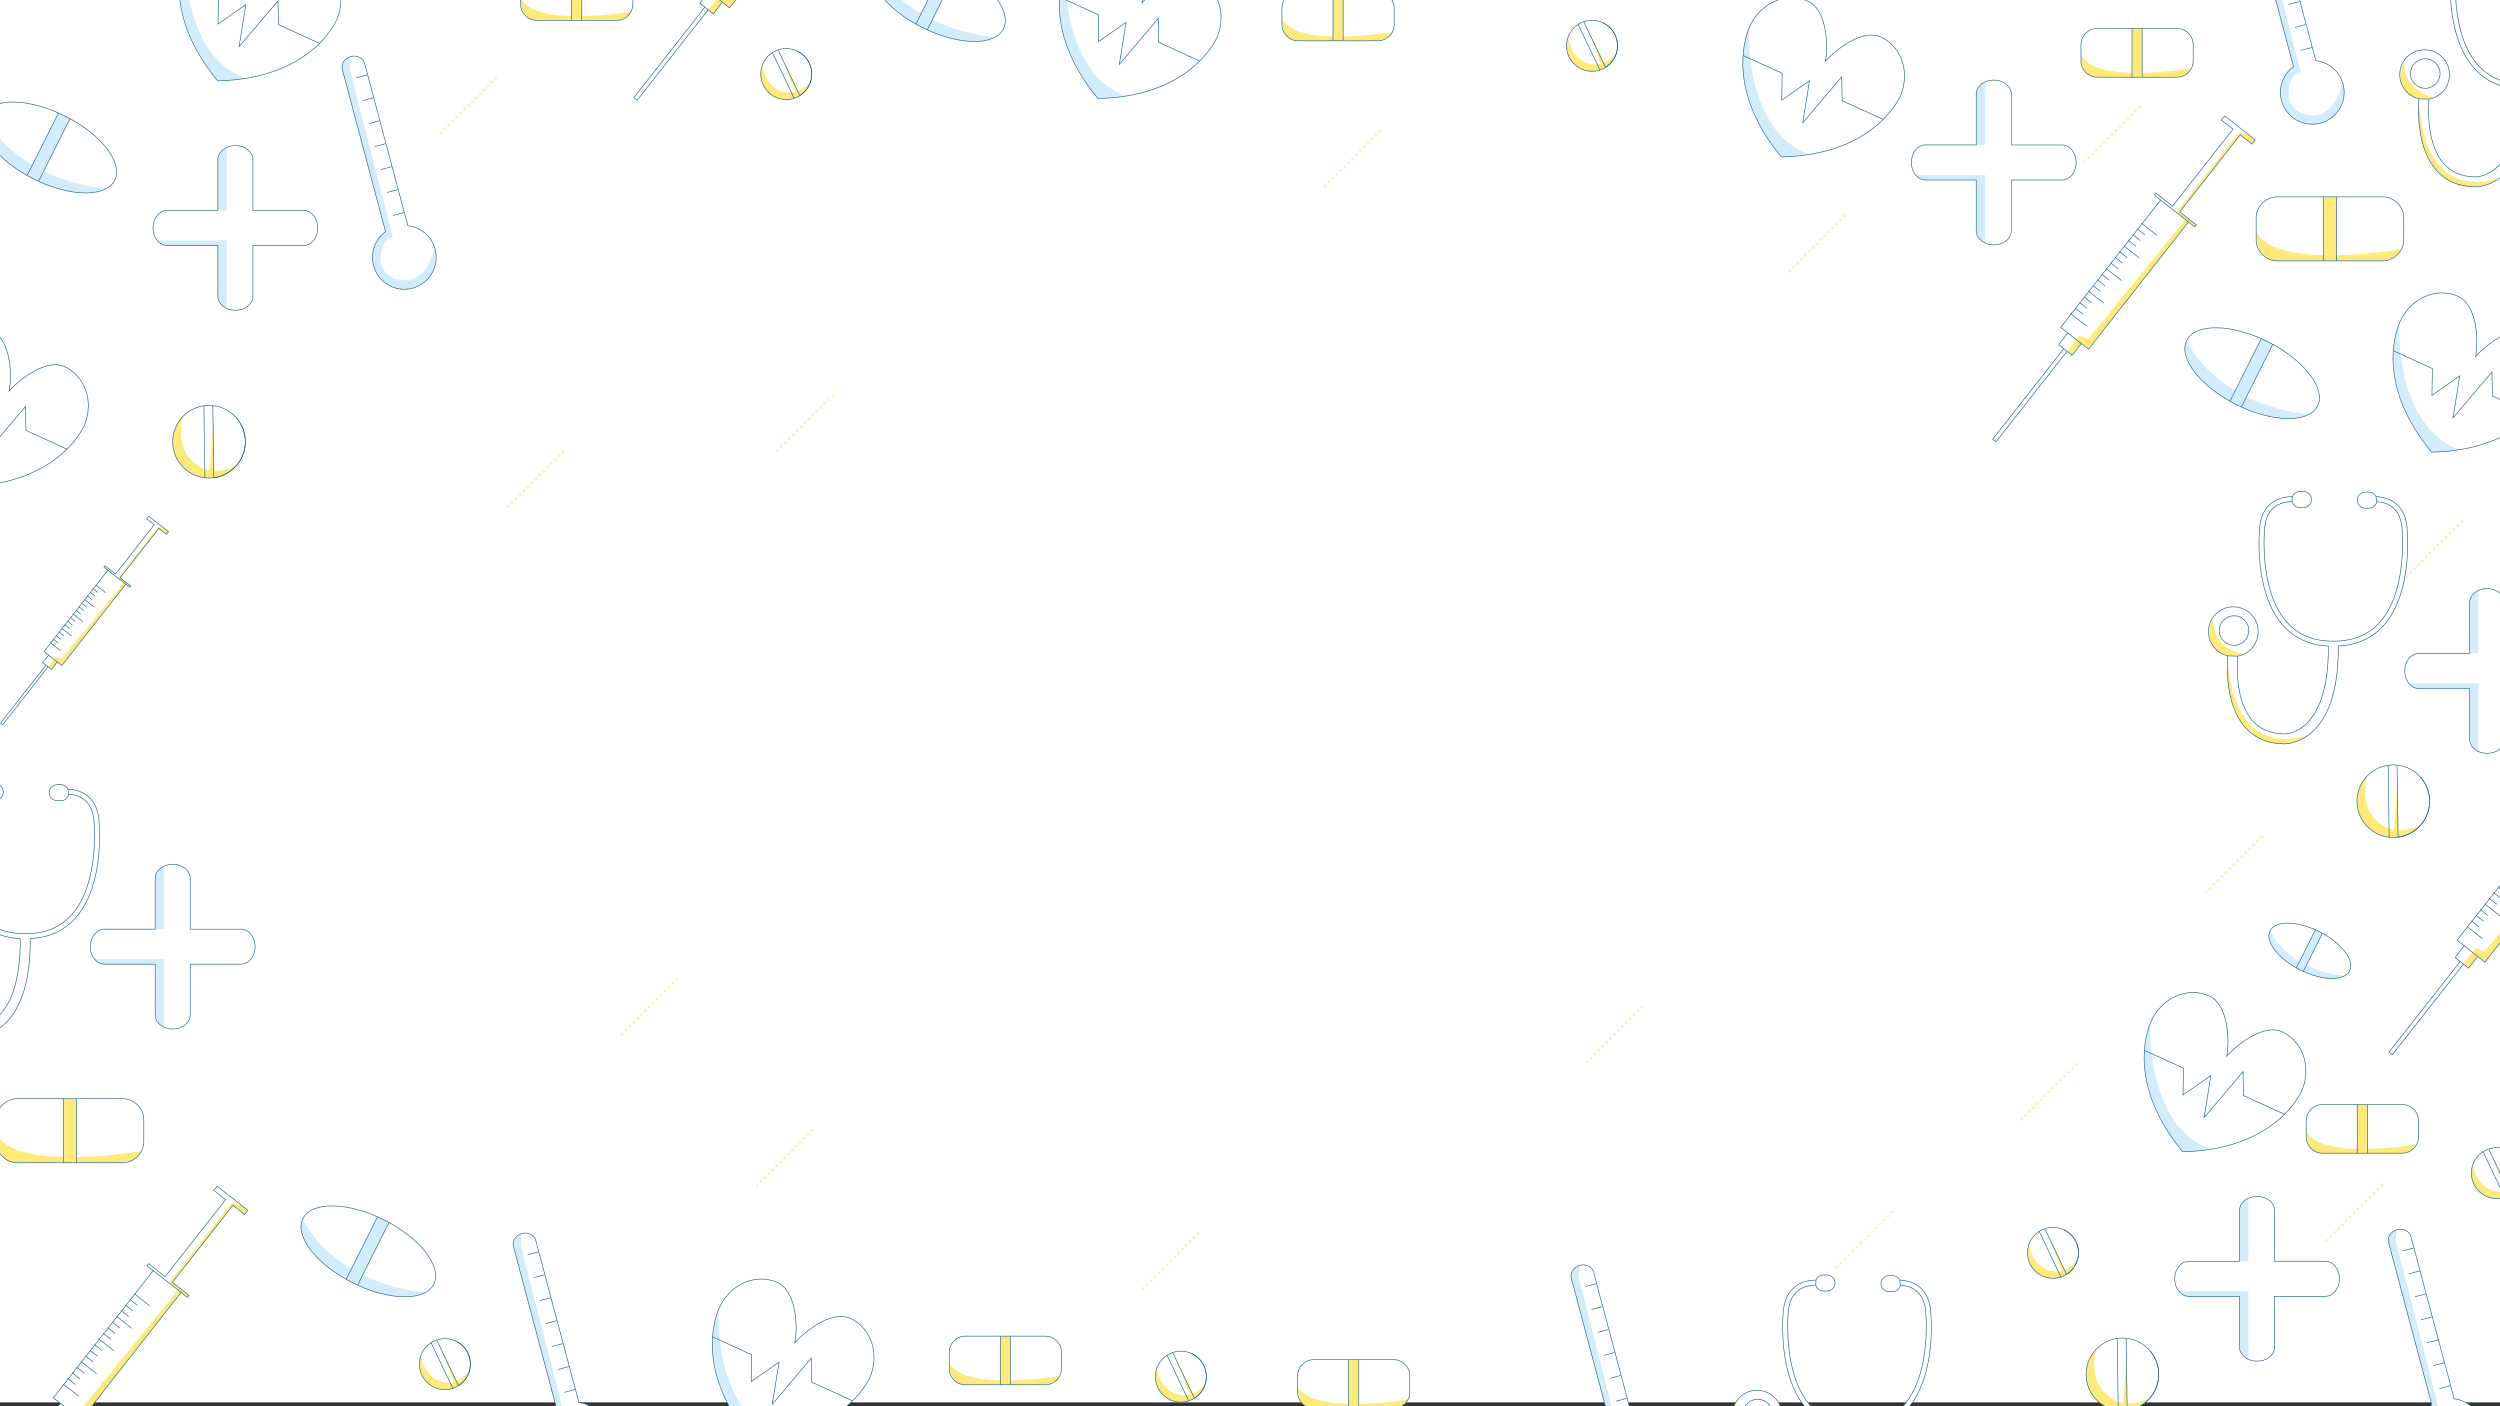 <?xml version="1.0" encoding="UTF-8"?>
<svg id="Layer_2" data-name="Layer 2" xmlns="http://www.w3.org/2000/svg" xmlns:xlink="http://www.w3.org/1999/xlink" viewBox="0 0 1920 1080">
  <rect x="0" y="0" width="1920" height="1080" fill="#333333" stroke="none"/>
  <defs>
    <style>
      .cls-1 {
        fill: #fff;
      }

      .cls-2 {
        opacity: .5;
        stroke: #f2eb79;
        stroke-dasharray: 0 0 .39 3.88;
        stroke-linecap: round;
        stroke-linejoin: round;
        stroke-width: 2px;
      }

      .cls-2, .cls-3, .cls-4 {
        fill: none;
      }

      .cls-5 {
        fill: #fdea79;
      }

      .cls-6 {
        clip-path: url(#clippath);
      }

      .cls-4 {
        stroke: #20648b;
        stroke-miterlimit: 10;
        stroke-width: .5px;
      }

      .cls-7 {
        fill: #d1edfb;
      }
    </style>
    <clipPath id="clippath">
      <rect class="cls-3" width="1920" height="1080"/>
    </clipPath>
  </defs>
  <g id="Layer_1-2" data-name="Layer 1">
    <rect class="cls-1" width="1920" height="1077.02"/>
    <g class="cls-6">
      <g>
        <rect class="cls-1" x="1771.16" y="848.24" width="86.2" height="37.39" rx="12.46" ry="12.46"/>
        <rect class="cls-5" x="1810.37" y="848.24" width="7.79" height="37.39"/>
        <path class="cls-5" d="M1771.16,866.93s0,24.19,84.75,12.06c0,0-2,7.99-19.3,6.64h-52.99s-12.97,2.39-12.46-18.69Z"/>
        <line class="cls-4" x1="1818.16" y1="848.24" x2="1818.16" y2="885.62"/>
        <line class="cls-4" x1="1810.37" y1="848.24" x2="1810.37" y2="885.62"/>
        <path class="cls-4" d="M1857.36,873.18c0,6.88-5.58,12.46-12.46,12.46h-61.28c-6.88,0-12.46-5.58-12.46-12.46v-12.46c0-6.88,5.58-12.46,12.46-12.46h61.28c6.88,0,12.46,5.58,12.46,12.46v12.46Z"/>
      </g>
      <g>
        <path class="cls-1" d="M1804.56,745.57c-4.06,8.11-21.05,7.83-37.95-.64-16.9-8.46-27.29-21.9-23.22-30.02,4.06-8.11,21.05-7.83,37.94,.64,16.9,8.47,27.3,21.9,23.23,30.02Z"/>
        <path class="cls-7" d="M1743.39,714.91s11.9,29.15,57.06,34.63c0,0-13.02,6.99-38.5-6.95,0,0-23.99-14.76-18.56-27.68Z"/>
        <path class="cls-7" d="M1763.57,743.4l14.72-29.38s3.26,1.55,5.33,2.73l-14.67,29.28-5.38-2.64Z"/>
        <line class="cls-4" x1="1763.62" y1="743.3" x2="1778.29" y2="714.03"/>
        <line class="cls-4" x1="1783.62" y1="716.75" x2="1768.95" y2="746.04"/>
        <path class="cls-4" d="M1804.56,745.57c-4.06,8.11-21.05,7.83-37.95-.64-16.9-8.46-27.29-21.9-23.22-30.02,4.06-8.11,21.05-7.83,37.94,.64,16.9,8.47,27.3,21.9,23.23,30.02Z"/>
      </g>
      <g>
        <path class="cls-1" d="M1767.66,837.94c-.14,.29-.33,.63-.53,1.06-.06,.13-.15,.24-.21,.37v.04s-.04,.06-.04,.06c-.13,.29-.31,.6-.51,.94-.95,1.73-2.37,3.99-4.29,6.64-.14,.22-.29,.38-.46,.58-10.29,13.68-34.71,35.78-85.3,36.95-41.48-50.19-28.39-90.3-24.84-98.85,.44-1.13,.74-1.71,.74-1.71,8.21-18,28.21-26.54,44.59-19.06,13.35,6.1,15.85,30.39,13.44,45.55,0,.19-.03,.34-.06,.48,.09-.12,.22-.21,.36-.35,9.91-10.7,29.2-24.13,42-18.28,15.92,7.27,22.65,26.91,15.54,44.55-.15,.32-.28,.7-.43,1.02Z"/>
        <path class="cls-7" d="M1651.49,785.73s-4.31,77.96,46.1,96.97c0,0-16.63,1.97-21.26,1.88,0,0-43.52-49.49-24.84-98.85Z"/>
        <polyline class="cls-4" points="1754.5 855.78 1723 841.41 1722.65 823.07 1692.79 858.28 1697.93 826.02 1676.59 840.95 1676.93 820.37 1646.92 806.67"/>
        <path class="cls-4" d="M1767.66,837.94c-.14,.29-.33,.63-.53,1.06-.06,.13-.15,.24-.21,.37v.04s-.04,.06-.04,.06c-.13,.29-.31,.6-.51,.94-.95,1.73-2.37,3.99-4.29,6.64-.14,.22-.29,.38-.46,.58-10.29,13.68-34.71,35.78-85.3,36.95-41.48-50.19-28.39-90.3-24.84-98.85,.44-1.13,.74-1.71,.74-1.71,8.21-18,28.21-26.54,44.59-19.06,13.35,6.1,15.85,30.39,13.44,45.55,0,.19-.03,.34-.06,.48,.09-.12,.22-.21,.36-.35,9.91-10.7,29.2-24.13,42-18.28,15.92,7.27,22.65,26.91,15.54,44.55-.15,.32-.28,.7-.43,1.02Z"/>
      </g>
      <g>
        <path class="cls-1" d="M1594.38,953.71c4.65,9.75,.52,21.44-9.24,26.1-9.76,4.66-21.44,.52-26.09-9.23-4.66-9.76-.52-21.44,9.24-26.1,9.76-4.66,21.44-.52,26.1,9.23Z"/>
        <path class="cls-5" d="M1595.48,967.68c-1.61,4.84-5.13,9.64-10.34,12.12-9.77,4.66-21.45,.52-26.11-9.24-2.33-4.88-2.46-10.24-.78-14.96,0,0,2.2,17.45,16.93,20.39,0,0,3.42,1.3,8.34-.07l-9.73-25.87,11.97,25.09c2.97-1.23,6.32-3.49,9.71-7.48Z"/>
        <line class="cls-4" x1="1566.02" y1="945.56" x2="1582.88" y2="980.89"/>
        <path class="cls-4" d="M1584.98,944.4c3.98,1.85,7.36,5.04,9.4,9.31,4.32,9.06,1.07,19.77-7.23,24.99l-16.63-34.85"/>
        <path class="cls-4" d="M1594.38,953.71c4.65,9.75,.52,21.44-9.24,26.1-9.76,4.66-21.44,.52-26.09-9.23-4.66-9.76-.52-21.44,9.24-26.1,9.76-4.66,21.44-.52,26.1,9.23Z"/>
      </g>
      <g>
        <path class="cls-1" d="M1657.89,1055.12c.22,15.4-12.09,28.07-27.49,28.29-15.4,.22-28.07-12.08-28.29-27.49-.22-15.4,12.09-28.07,27.49-28.29,15.41-.22,28.07,12.08,28.29,27.49Z"/>
        <path class="cls-5" d="M1651,1073.87c-4.96,5.31-12.38,9.42-20.6,9.54-15.42,.22-28.09-12.09-28.31-27.5-.12-7.7,2.92-14.72,7.9-19.83,0,0-7.54,23.91,9.78,36.48,0,0,3.65,3.72,10.84,4.88l2.8-39.29,.56,39.61c4.58,.17,10.26-.76,17.03-3.9Z"/>
        <line class="cls-4" x1="1626.02" y1="1027.69" x2="1626.82" y2="1083.46"/>
        <path class="cls-4" d="M1651.26,1037.47c4.05,4.77,6.53,10.91,6.63,17.65,.2,14.29-10.39,26.23-24.23,28.05l-.78-55.02"/>
        <path class="cls-4" d="M1657.89,1055.12c.22,15.4-12.09,28.07-27.49,28.29-15.4,.22-28.07-12.08-28.29-27.49-.22-15.4,12.09-28.07,27.49-28.29,15.41-.22,28.07,12.08,28.29,27.49Z"/>
      </g>
      <g>
        <path class="cls-1" d="M1464.5,1082.34c-8.75,9.66-20.35,14.89-34.52,15.54,.22,30.73-6.19,52.62-19.09,65.07-9.82,9.46-20.09,10.04-22.38,10.04-.27,0-.42,0-.45-.04-12.53-.12-22.69-4.54-30.05-13.14-13.79-16.08-13.82-42.42-12.98-54.38-8.44-1.98-14.74-9.54-14.74-18.6,0-10.53,8.56-19.09,19.09-19.09s19.09,8.56,19.09,19.09c0,9.44-6.83,17.26-15.81,18.79-.73,10.77-.88,35.2,11.15,49.22,5.88,6.87,14.09,10.38,24.48,10.5,.5,0,9.05,.19,17.49-8.1,7.75-7.6,16.84-24.02,16.58-59.37-14.17-.65-25.77-5.88-34.52-15.54-23.45-25.93-18.37-74.43-18.14-76.49,.96-8.24,4.2-14.39,9.62-18.25,5-3.56,10.92-4.47,15.39-4.51,.88-2.29,3.09-3.9,5.69-3.9h2.79c3.39,0,6.14,2.75,6.14,6.18s-2.75,6.15-6.14,6.15h-2.79c-2.86,0-5.27-1.94-5.92-4.58-3.89,.08-8.86,.88-12.98,3.78-4.51,3.21-7.18,8.44-7.98,15.58-.08,.46-5.16,48.84,17.14,73.47,8.75,9.66,20.7,14.51,35.47,14.32,.27,.04,.5,.04,.73,.04,14.55,0,26.24-4.85,34.83-14.36,22.3-24.67,17.22-73.02,17.15-73.51-.81-7.1-3.52-12.37-8.02-15.54-3.55-2.56-7.71-3.47-11.26-3.7-.53,2.86-3.02,5-6.07,5h-2.75c-3.39,0-6.15-2.75-6.15-6.15s2.75-6.18,6.15-6.18h2.75c2.44,0,4.5,1.41,5.5,3.43,4.28,.19,9.5,1.26,14.05,4.47,5.46,3.86,8.67,10,9.63,18.25,.22,2.06,5.3,50.56-18.14,76.49Z"/>
        <path class="cls-5" d="M1333.81,1076.09s-2.85,22.61,23.5,28.11c0,0-15.8,4.68-22.44-4.51-8.37-11.58-1.06-23.6-1.06-23.6Z"/>
        <path class="cls-4" d="M1464.5,1082.34c-8.75,9.66-20.35,14.89-34.52,15.54,.22,30.73-6.19,52.62-19.09,65.07-9.82,9.47-20.09,10.04-22.38,10.04-.27,0-.42,0-.45-.03-12.53-.12-22.69-4.54-30.05-13.14-13.79-16.07-13.82-42.42-12.98-54.38-8.44-1.99-14.74-9.54-14.74-18.6,0-10.53,8.56-19.09,19.09-19.09s19.09,8.56,19.09,19.09c0,9.44-6.83,17.26-15.81,18.79-.73,10.77-.88,35.21,11.15,49.22,5.88,6.87,14.09,10.38,24.48,10.5,.5,0,9.05,.19,17.49-8.1,7.75-7.6,16.84-24.01,16.58-59.37-14.17-.65-25.77-5.88-34.52-15.54-23.45-25.93-18.37-74.43-18.14-76.49,.96-8.24,4.2-14.39,9.62-18.25,5-3.56,10.92-4.47,15.39-4.51,.88-2.29,3.09-3.9,5.69-3.9h2.79c3.39,0,6.14,2.75,6.14,6.18s-2.75,6.15-6.14,6.15h-2.79c-2.86,0-5.27-1.94-5.92-4.58-3.89,.08-8.86,.88-12.98,3.78-4.51,3.21-7.18,8.44-7.98,15.58-.08,.46-5.16,48.84,17.14,73.47,8.75,9.66,20.7,14.51,35.47,14.32,.27,.03,.5,.03,.73,.03,14.55,0,26.24-4.85,34.83-14.36,22.3-24.67,17.22-73.01,17.15-73.51-.81-7.1-3.52-12.37-8.02-15.54-3.55-2.56-7.71-3.47-11.26-3.7-.53,2.86-3.02,5-6.07,5h-2.75c-3.39,0-6.15-2.75-6.15-6.15s2.75-6.18,6.15-6.18h2.75c2.44,0,4.5,1.41,5.5,3.43,4.28,.19,9.5,1.27,14.05,4.47,5.46,3.86,8.67,10.01,9.63,18.25,.22,2.06,5.3,50.56-18.14,76.49Z"/>
        <path class="cls-4" d="M1361.25,1085.99c0,6.27-5.08,11.35-11.35,11.35s-11.35-5.08-11.35-11.35,5.08-11.35,11.35-11.35,11.35,5.08,11.35,11.35Z"/>
        <line class="cls-4" x1="1394.7" y1="983.1" x2="1394.47" y2="986.95"/>
        <line class="cls-4" x1="1458.97" y1="983.13" x2="1459.54" y2="987.03"/>
      </g>
      <g>
        <path class="cls-1" d="M1796.72,982.13c0,7.42-4.85,13.44-10.81,13.44h-39.01v39.03c0,5.96-6.04,10.79-13.46,10.79-3.73,0-7.07-1.21-9.52-3.16-2.44-1.96-3.94-4.65-3.94-7.63v-39.03h-39.03c-2.98,0-5.67-1.5-7.64-3.95-1.94-2.42-3.16-5.78-3.16-9.49,0-7.44,4.83-13.46,10.79-13.46h39.03v-39.04c0-5.96,6.02-10.79,13.46-10.79,3.71,0,7.07,1.21,9.51,3.16,2.45,1.96,3.95,4.65,3.95,7.63v39.04h39.01c2.98,0,5.67,1.5,7.63,3.94,1.96,2.42,3.17,5.81,3.17,9.52Z"/>
        <path class="cls-7" d="M1673.31,991.63h53.4v52.32s-7.76-2.46-6.64-14.77l-.1-33.6h-34.57s-7.72,1.59-12.1-3.95Z"/>
        <path class="cls-7" d="M1719.98,968.67h6.74v-48.37s-6.74,3.1-6.74,9.33v39.04Z"/>
        <path class="cls-4" d="M1796.72,982.13c0,7.42-4.85,13.44-10.81,13.44h-39.01v39.03c0,5.96-6.04,10.79-13.46,10.79-3.73,0-7.07-1.21-9.52-3.16-2.44-1.96-3.94-4.65-3.94-7.63v-39.03h-39.03c-2.98,0-5.67-1.5-7.64-3.95-1.94-2.42-3.16-5.78-3.16-9.49,0-7.44,4.83-13.46,10.79-13.46h39.03v-39.04c0-5.96,6.02-10.79,13.46-10.79,3.71,0,7.07,1.21,9.51,3.16,2.45,1.96,3.95,4.65,3.95,7.63v39.04h39.01c2.98,0,5.67,1.5,7.63,3.94,1.96,2.42,3.17,5.81,3.17,9.52Z"/>
      </g>
      <g>
        <path class="cls-1" d="M1278.01,1119.69c3.49,13.09-4.28,26.48-17.36,29.96-13.06,3.48-26.45-4.28-29.94-17.37-2.67-10.04,1.29-20.31,9.21-26.08l-33.17-124.55c-1.12-4.2,1.81-8.64,6.52-9.9,2.36-.63,4.76-.35,6.67,.62,1.9,.95,3.39,2.62,3.94,4.71l33.18,124.58c9.74,1.07,18.28,7.99,20.95,18.02Z"/>
        <path class="cls-7" d="M1213.26,971.75c-2.82,.98-7.64,5.69-6.52,9.9l33.17,124.55c-7.91,5.77-11.88,16.05-9.21,26.08,3.49,13.08,16.88,20.85,29.94,17.37,13.08-3.49,20.85-16.88,17.36-29.96-.21-.81-.47-1.59-.76-2.35,0,0-1.95,21.31-18.32,25.81,0,0-16.84,4.04-22.5-12,0,0-2.32-18.88,9.21-20.54l-33.03-128.68s-.88-2.95,.67-10.17Z"/>
        <line class="cls-4" x1="1225.93" y1="985.84" x2="1217.62" y2="988.05"/>
        <line class="cls-4" x1="1230.62" y1="1003.45" x2="1222.31" y2="1005.66"/>
        <line class="cls-4" x1="1235.31" y1="1021.08" x2="1227" y2="1023.29"/>
        <line class="cls-4" x1="1240" y1="1038.69" x2="1231.7" y2="1040.91"/>
        <line class="cls-4" x1="1244.7" y1="1056.32" x2="1236.39" y2="1058.53"/>
        <line class="cls-4" x1="1249.39" y1="1073.93" x2="1241.08" y2="1076.15"/>
        <path class="cls-4" d="M1278.04,1119.69c3.49,13.09-4.28,26.48-17.36,29.96-13.06,3.48-26.45-4.28-29.94-17.37-2.67-10.04,1.29-20.31,9.21-26.08l-33.17-124.55c-1.12-4.2,1.81-8.64,6.52-9.9,2.36-.63,4.76-.35,6.67,.62,1.9,.95,3.39,2.62,3.94,4.71l33.18,124.58c9.74,1.07,18.28,7.99,20.95,18.02Z"/>
      </g>
      <g>
        <path class="cls-1" d="M1846.11,183.91c0,9.05-7.34,16.4-16.39,16.4h-80.62c-9.05,0-16.39-7.34-16.39-16.4v-16.39c0-9.06,7.34-16.39,16.39-16.39h80.62c9.06,0,16.39,7.34,16.39,16.39v16.39Z"/>
        <rect class="cls-5" x="1784.29" y="151.12" width="10.25" height="49.18"/>
        <path class="cls-5" d="M1732.71,175.71s0,31.83,111.5,15.86c0,0-2.63,10.51-25.39,8.73h-69.71s-17.07,3.14-16.39-24.59Z"/>
        <line class="cls-4" x1="1794.53" y1="151.12" x2="1794.53" y2="200.31"/>
        <line class="cls-4" x1="1784.29" y1="151.12" x2="1784.29" y2="200.31"/>
        <path class="cls-4" d="M1846.11,183.94c0,9.05-7.34,16.4-16.39,16.4h-80.62c-9.05,0-16.39-7.34-16.39-16.4v-16.39c0-9.05,7.34-16.39,16.39-16.39h80.62c9.06,0,16.39,7.34,16.39,16.39v16.39Z"/>
      </g>
      <g>
        <path class="cls-1" d="M1779.9,311.8c-6.68,13.33-34.6,12.86-62.36-1.05-27.76-13.91-44.84-35.99-38.16-49.32,6.68-13.33,34.59-12.86,62.35,1.05,27.76,13.91,44.85,35.99,38.17,49.32Z"/>
        <path class="cls-7" d="M1679.38,261.43s19.55,47.9,93.76,56.9c0,0-21.4,11.48-63.26-11.42,0,0-39.42-24.25-30.5-45.48Z"/>
        <path class="cls-7" d="M1712.54,308.24l24.19-48.27s5.36,2.55,8.76,4.48l-24.11,48.12-8.84-4.33Z"/>
        <line class="cls-4" x1="1712.62" y1="308.08" x2="1736.73" y2="259.97"/>
        <line class="cls-4" x1="1745.5" y1="264.46" x2="1721.38" y2="312.58"/>
        <path class="cls-4" d="M1779.9,311.8c-6.68,13.33-34.6,12.86-62.36-1.05-27.76-13.91-44.84-35.99-38.16-49.32,6.68-13.33,34.59-12.86,62.35,1.05,27.76,13.91,44.85,35.99,38.17,49.32Z"/>
      </g>
      <g>
        <path class="cls-1" d="M1958.8,300.63c-.14,.29-.33,.63-.53,1.06-.06,.13-.15,.24-.21,.37v.04s-.04,.06-.04,.06c-.13,.29-.31,.6-.51,.94-.95,1.73-2.37,3.99-4.29,6.64-.14,.22-.29,.38-.46,.58-10.29,13.68-34.71,35.78-85.3,36.95-41.48-50.19-28.39-90.3-24.84-98.85,.44-1.13,.74-1.71,.74-1.71,8.21-18,28.21-26.54,44.59-19.06,13.35,6.1,15.85,30.39,13.44,45.55,0,.19-.03,.34-.06,.48,.09-.12,.22-.21,.36-.35,9.91-10.71,29.2-24.13,42-18.28,15.92,7.27,22.65,26.91,15.54,44.55-.15,.32-.28,.7-.43,1.02Z"/>
        <path class="cls-7" d="M1842.63,248.42s-4.31,77.96,46.1,96.97c0,0-16.63,1.97-21.26,1.88,0,0-43.52-49.49-24.84-98.85Z"/>
        <polyline class="cls-4" points="1945.64 318.47 1914.14 304.09 1913.79 285.76 1883.93 320.97 1889.07 288.71 1867.73 303.64 1868.07 283.06 1838.05 269.36"/>
        <path class="cls-4" d="M1958.8,300.63c-.14,.29-.33,.63-.53,1.06-.06,.13-.15,.24-.21,.37v.04s-.04,.06-.04,.06c-.13,.29-.31,.6-.51,.94-.95,1.73-2.37,3.99-4.29,6.64-.14,.22-.29,.38-.46,.58-10.29,13.68-34.71,35.78-85.3,36.95-41.48-50.19-28.39-90.3-24.84-98.85,.44-1.13,.74-1.71,.74-1.71,8.21-18,28.21-26.54,44.59-19.06,13.35,6.1,15.85,30.39,13.44,45.55,0,.19-.03,.34-.06,.48,.09-.12,.22-.21,.36-.35,9.91-10.71,29.2-24.13,42-18.28,15.92,7.27,22.65,26.91,15.54,44.55-.15,.32-.28,.7-.43,1.02Z"/>
      </g>
      <g>
        <polygon class="cls-1" points="1708.44 88.91 1732.03 107.43 1729.5 110.65 1720.5 103.58 1674.06 162.71 1686.75 172.68 1685.53 174.24 1680.74 170.47 1603.98 268.2 1598.47 263.87 1591.42 272.85 1587.51 269.78 1532.94 339.27 1530.4 337.28 1584.98 267.79 1581.06 264.72 1588.12 255.74 1582.61 251.41 1659.36 153.68 1654.56 149.91 1655.78 148.36 1668.48 158.33 1714.92 99.2 1705.91 92.13 1708.44 88.91"/>
        <polygon class="cls-5" points="1726.97 103.46 1732.03 107.43 1729.5 110.65 1720.5 103.58 1674.06 162.71 1686.75 172.68 1685.53 174.24 1680.74 170.47 1603.98 268.2 1598.47 263.87 1591.42 272.85 1587.51 269.78 1597.07 257.6 1603.83 260.26 1678.42 168.65 1671.31 163.07 1719.37 101.88 1726.97 103.46"/>
        <polygon class="cls-4" points="1532.94 339.27 1587.51 269.78 1591.42 272.85 1598.47 263.87 1603.98 268.2 1680.74 170.47 1685.53 174.24 1686.75 172.68 1674.06 162.71 1716.08 109.21 1720.5 103.58 1729.5 110.65 1732.03 107.43 1708.44 88.91 1705.91 92.13 1714.92 99.2 1695.41 124.03 1668.48 158.33 1655.78 148.36 1654.56 149.91 1659.36 153.68 1653.17 161.57 1582.61 251.41 1588.12 255.74 1581.06 264.72 1584.98 267.79 1530.4 337.28 1532.94 339.27"/>
        <line class="cls-4" x1="1680.74" y1="170.47" x2="1659.36" y2="153.68"/>
        <polyline class="cls-4" points="1598.47 263.87 1593.29 259.8 1588.12 255.74"/>
        <line class="cls-4" x1="1590.16" y1="240.83" x2="1602.11" y2="250.22"/>
        <line class="cls-4" x1="1603.79" y1="223.47" x2="1615.75" y2="232.86"/>
        <line class="cls-4" x1="1593.57" y1="236.49" x2="1599.55" y2="241.19"/>
        <line class="cls-4" x1="1596.98" y1="232.15" x2="1602.95" y2="236.85"/>
        <line class="cls-4" x1="1600.38" y1="227.81" x2="1606.36" y2="232.51"/>
        <line class="cls-4" x1="1607.2" y1="219.14" x2="1613.17" y2="223.83"/>
        <line class="cls-4" x1="1610.61" y1="214.8" x2="1616.58" y2="219.49"/>
        <line class="cls-4" x1="1614.02" y1="210.46" x2="1619.99" y2="215.16"/>
        <line class="cls-4" x1="1620.83" y1="201.78" x2="1626.81" y2="206.48"/>
        <line class="cls-4" x1="1624.24" y1="197.44" x2="1630.22" y2="202.13"/>
        <line class="cls-4" x1="1627.64" y1="193.1" x2="1633.62" y2="197.8"/>
        <line class="cls-4" x1="1634.46" y1="184.43" x2="1640.43" y2="189.12"/>
        <line class="cls-4" x1="1637.87" y1="180.09" x2="1643.84" y2="184.78"/>
        <line class="cls-4" x1="1641.28" y1="175.75" x2="1647.25" y2="180.44"/>
        <line class="cls-4" x1="1617.42" y1="206.12" x2="1629.37" y2="215.51"/>
        <line class="cls-4" x1="1631.05" y1="188.76" x2="1643.01" y2="198.15"/>
        <line class="cls-4" x1="1644.68" y1="171.41" x2="1656.64" y2="180.8"/>
        <line class="cls-4" x1="1587.51" y1="269.78" x2="1584.98" y2="267.79"/>
      </g>
      <g>
        <path class="cls-1" d="M1865.95,614.91c.22,15.4-12.09,28.07-27.49,28.29-15.4,.22-28.07-12.08-28.29-27.49-.22-15.4,12.09-28.07,27.49-28.29,15.41-.22,28.07,12.08,28.29,27.49Z"/>
        <path class="cls-5" d="M1859.06,633.66c-4.96,5.31-12.38,9.42-20.6,9.54-15.42,.22-28.09-12.09-28.31-27.5-.12-7.7,2.92-14.72,7.9-19.83,0,0-7.54,23.91,9.78,36.48,0,0,3.65,3.72,10.84,4.88l2.8-39.29,.56,39.61c4.58,.17,10.26-.76,17.03-3.9Z"/>
        <line class="cls-4" x1="1834.08" y1="587.47" x2="1834.88" y2="643.25"/>
        <path class="cls-4" d="M1859.32,597.26c4.05,4.77,6.53,10.91,6.63,17.65,.2,14.29-10.39,26.23-24.23,28.05l-.78-55.02"/>
        <path class="cls-4" d="M1865.95,614.91c.22,15.4-12.09,28.07-27.49,28.29-15.4,.22-28.07-12.08-28.29-27.49-.22-15.4,12.09-28.07,27.49-28.29,15.41-.22,28.07,12.08,28.29,27.49Z"/>
      </g>
      <g>
        <path class="cls-1" d="M1830.33,480.63c-8.75,9.66-20.35,14.89-34.52,15.54,.22,30.73-6.19,52.62-19.09,65.07-9.81,9.46-20.09,10.04-22.38,10.04-.27,0-.42,0-.45-.04-12.53-.12-22.69-4.54-30.05-13.13-13.79-16.08-13.82-42.42-12.98-54.38-8.44-1.99-14.74-9.54-14.74-18.6,0-10.53,8.56-19.09,19.09-19.09s19.09,8.56,19.09,19.09c0,9.44-6.83,17.26-15.81,18.79-.73,10.77-.88,35.2,11.15,49.22,5.88,6.87,14.09,10.38,24.48,10.5,.5,0,9.05,.19,17.49-8.1,7.75-7.6,16.84-24.02,16.58-59.37-14.17-.65-25.77-5.88-34.52-15.54-23.45-25.93-18.37-74.43-18.14-76.49,.96-8.24,4.2-14.39,9.63-18.25,5-3.56,10.92-4.47,15.39-4.51,.88-2.29,3.09-3.9,5.69-3.9h2.79c3.39,0,6.14,2.75,6.14,6.18s-2.75,6.15-6.14,6.15h-2.79c-2.86,0-5.27-1.94-5.92-4.58-3.89,.08-8.86,.88-12.98,3.78-4.51,3.21-7.18,8.44-7.98,15.58-.08,.46-5.16,48.84,17.14,73.47,8.75,9.66,20.7,14.51,35.47,14.32,.27,.04,.5,.04,.73,.04,14.55,0,26.24-4.85,34.83-14.36,22.3-24.67,17.22-73.02,17.15-73.51-.81-7.1-3.52-12.37-8.02-15.54-3.55-2.56-7.71-3.47-11.26-3.7-.53,2.86-3.02,5-6.07,5h-2.75c-3.39,0-6.15-2.75-6.15-6.15s2.75-6.18,6.15-6.18h2.75c2.44,0,4.5,1.41,5.5,3.43,4.28,.19,9.5,1.26,14.05,4.47,5.46,3.86,8.67,10,9.63,18.25,.22,2.06,5.3,50.56-18.14,76.49Z"/>
        <path class="cls-5" d="M1699.64,474.38s-2.85,22.61,23.5,28.11c0,0-15.8,4.68-22.44-4.51-8.37-11.58-1.06-23.6-1.06-23.6Z"/>
        <path class="cls-5" d="M1710.85,503.72s-.49,79.82,61.75,60.97c0,0-25.12,18.79-48.76-6.59,0,0-16.5-17.33-12.98-54.38Z"/>
        <path class="cls-4" d="M1830.33,480.63c-8.75,9.66-20.35,14.89-34.52,15.54,.22,30.73-6.19,52.62-19.09,65.07-9.81,9.47-20.09,10.04-22.38,10.04-.27,0-.42,0-.45-.03-12.53-.12-22.69-4.54-30.05-13.14-13.79-16.07-13.82-42.42-12.98-54.38-8.44-1.99-14.74-9.54-14.74-18.6,0-10.53,8.56-19.09,19.09-19.09s19.09,8.56,19.09,19.09c0,9.44-6.83,17.26-15.81,18.79-.73,10.77-.88,35.21,11.15,49.22,5.88,6.87,14.09,10.38,24.48,10.5,.5,0,9.05,.19,17.49-8.1,7.75-7.6,16.84-24.01,16.58-59.37-14.17-.65-25.77-5.88-34.52-15.54-23.45-25.93-18.37-74.43-18.14-76.49,.96-8.24,4.2-14.39,9.63-18.25,5-3.56,10.92-4.47,15.39-4.51,.88-2.29,3.09-3.9,5.69-3.9h2.79c3.39,0,6.14,2.75,6.14,6.18s-2.75,6.15-6.14,6.15h-2.79c-2.86,0-5.27-1.94-5.92-4.58-3.89,.08-8.86,.88-12.98,3.78-4.51,3.21-7.18,8.44-7.98,15.58-.08,.46-5.16,48.84,17.14,73.47,8.75,9.66,20.7,14.51,35.47,14.32,.27,.03,.5,.03,.73,.03,14.55,0,26.24-4.85,34.83-14.36,22.3-24.67,17.22-73.01,17.15-73.51-.81-7.1-3.52-12.37-8.02-15.54-3.55-2.56-7.71-3.47-11.26-3.7-.53,2.86-3.02,5-6.07,5h-2.75c-3.39,0-6.15-2.75-6.15-6.15s2.75-6.18,6.15-6.18h2.75c2.44,0,4.5,1.41,5.5,3.43,4.28,.19,9.5,1.27,14.05,4.47,5.46,3.86,8.67,10.01,9.63,18.25,.22,2.06,5.3,50.56-18.14,76.49Z"/>
        <line class="cls-4" x1="1710.85" y1="503.72" x2="1718.48" y2="503.91"/>
        <circle class="cls-4" cx="1715.72" cy="484.27" r="11.35"/>
        <line class="cls-4" x1="1760.53" y1="381.38" x2="1760.29" y2="385.24"/>
        <line class="cls-4" x1="1824.79" y1="381.41" x2="1825.36" y2="385.31"/>
      </g>
      <g>
        <path class="cls-1" d="M1973.38,515.33c0,7.42-4.85,13.44-10.81,13.44h-39.01v39.03c0,5.96-6.04,10.79-13.46,10.79-3.73,0-7.07-1.21-9.52-3.16-2.44-1.96-3.94-4.65-3.94-7.63v-39.03h-39.03c-2.98,0-5.67-1.5-7.64-3.95-1.94-2.42-3.16-5.78-3.16-9.49,0-7.44,4.83-13.46,10.79-13.46h39.03v-39.04c0-5.96,6.02-10.79,13.46-10.79,3.71,0,7.07,1.21,9.51,3.16,2.45,1.96,3.95,4.65,3.95,7.63v39.04h39.01c2.98,0,5.67,1.5,7.63,3.94,1.96,2.42,3.17,5.81,3.17,9.52Z"/>
        <path class="cls-7" d="M1849.97,524.83h53.4v52.32s-7.76-2.46-6.64-14.77l-.1-33.6h-34.57s-7.72,1.59-12.1-3.95Z"/>
        <path class="cls-7" d="M1896.64,501.87h6.74v-48.37s-6.74,3.1-6.74,9.33v39.04Z"/>
        <path class="cls-4" d="M1973.38,515.33c0,7.42-4.85,13.44-10.81,13.44h-39.01v39.03c0,5.96-6.04,10.79-13.46,10.79-3.73,0-7.07-1.21-9.52-3.16-2.44-1.96-3.94-4.65-3.94-7.63v-39.03h-39.03c-2.98,0-5.67-1.5-7.64-3.95-1.94-2.42-3.16-5.78-3.16-9.49,0-7.44,4.83-13.46,10.79-13.46h39.03v-39.04c0-5.96,6.02-10.79,13.46-10.79,3.71,0,7.07,1.21,9.51,3.16,2.45,1.96,3.95,4.65,3.95,7.63v39.04h39.01c2.98,0,5.67,1.5,7.63,3.94,1.96,2.42,3.17,5.81,3.17,9.52Z"/>
      </g>
      <g>
        <polygon class="cls-1" points="2012.86 559.59 2036.45 578.11 2033.91 581.33 2024.91 574.26 1978.47 633.39 1991.17 643.36 1989.94 644.92 1985.15 641.15 1908.4 738.88 1902.89 734.55 1895.83 743.53 1891.92 740.46 1837.35 809.95 1834.82 807.96 1889.39 738.47 1885.48 735.39 1892.53 726.42 1887.03 722.09 1963.77 624.36 1958.98 620.59 1960.2 619.04 1972.89 629.01 2019.33 569.87 2010.33 562.81 2012.86 559.59"/>
        <polygon class="cls-5" points="2031.39 574.14 2036.45 578.11 2033.91 581.33 2024.91 574.26 1978.47 633.39 1991.17 643.36 1989.94 644.92 1985.15 641.15 1908.4 738.88 1902.89 734.55 1895.83 743.53 1891.92 740.46 1901.49 728.28 1908.24 730.94 1982.83 639.33 1975.73 633.75 2023.78 572.56 2031.39 574.14"/>
        <polygon class="cls-4" points="1837.35 809.95 1891.92 740.46 1895.83 743.53 1902.89 734.55 1908.4 738.88 1985.15 641.15 1989.94 644.92 1991.17 643.36 1978.47 633.39 2020.5 579.89 2024.91 574.26 2033.91 581.33 2036.45 578.11 2012.86 559.59 2010.33 562.81 2019.33 569.87 1999.83 594.71 1972.89 629.01 1960.2 619.04 1958.98 620.59 1963.77 624.36 1957.58 632.24 1887.03 722.09 1892.53 726.42 1885.48 735.39 1889.39 738.47 1834.82 807.96 1837.35 809.95"/>
        <polyline class="cls-4" points="1902.89 734.55 1897.71 730.48 1892.53 726.42"/>
        <line class="cls-4" x1="1894.57" y1="711.51" x2="1906.53" y2="720.9"/>
        <line class="cls-4" x1="1908.21" y1="694.15" x2="1920.16" y2="703.54"/>
        <line class="cls-4" x1="1897.98" y1="707.17" x2="1903.96" y2="711.87"/>
        <line class="cls-4" x1="1901.39" y1="702.83" x2="1907.37" y2="707.52"/>
        <line class="cls-4" x1="1904.8" y1="698.49" x2="1910.77" y2="703.19"/>
        <line class="cls-4" x1="1911.61" y1="689.82" x2="1917.59" y2="694.51"/>
        <line class="cls-4" x1="1915.02" y1="685.48" x2="1921" y2="690.17"/>
        <line class="cls-4" x1="1918.43" y1="681.14" x2="1924.41" y2="685.84"/>
        <line class="cls-4" x1="1891.92" y1="740.46" x2="1889.39" y2="738.47"/>
      </g>
      <g>
        <path class="cls-1" d="M1935.26,892.55c4.65,9.75,.52,21.44-9.24,26.09-9.76,4.66-21.44,.52-26.09-9.23-4.66-9.75-.52-21.44,9.24-26.09,9.76-4.66,21.44-.52,26.1,9.23Z"/>
        <path class="cls-5" d="M1936.36,906.52c-1.61,4.84-5.13,9.64-10.34,12.12-9.77,4.66-21.45,.52-26.11-9.24-2.33-4.88-2.46-10.24-.78-14.96,0,0,2.2,17.45,16.93,20.39,0,0,3.42,1.3,8.34-.06l-9.73-25.87,11.97,25.09c2.97-1.24,6.32-3.49,9.71-7.48Z"/>
        <line class="cls-4" x1="1906.89" y1="884.4" x2="1923.75" y2="919.72"/>
        <path class="cls-4" d="M1925.86,883.24c3.98,1.85,7.36,5.05,9.4,9.32,4.32,9.05,1.07,19.77-7.23,24.99l-16.63-34.85"/>
        <path class="cls-4" d="M1935.26,892.55c4.65,9.75,.52,21.44-9.24,26.09-9.76,4.66-21.44,.52-26.09-9.23-4.66-9.75-.52-21.44,9.24-26.09,9.76-4.66,21.44-.52,26.1,9.23Z"/>
      </g>
      <g>
        <path class="cls-1" d="M1905.69,1092.34c3.49,13.09-4.28,26.48-17.36,29.97-13.06,3.48-26.45-4.29-29.94-17.37-2.67-10.04,1.29-20.31,9.21-26.08l-33.17-124.55c-1.12-4.2,1.81-8.64,6.52-9.9,2.36-.63,4.76-.35,6.67,.62,1.9,.94,3.39,2.62,3.94,4.7l33.18,124.58c9.74,1.07,18.28,7.99,20.95,18.02Z"/>
        <path class="cls-7" d="M1840.95,944.41c-2.82,.98-7.64,5.7-6.52,9.9l33.17,124.55c-7.91,5.77-11.88,16.05-9.21,26.08,3.49,13.08,16.88,20.84,29.94,17.37,13.08-3.49,20.85-16.88,17.36-29.97-.21-.81-.47-1.59-.76-2.35,0,0-1.95,21.31-18.32,25.81,0,0-16.84,4.04-22.5-12,0,0-2.32-18.88,9.21-20.54l-33.03-128.68s-.88-2.95,.67-10.17Z"/>
        <line class="cls-4" x1="1881.77" y1="1064.21" x2="1873.46" y2="1066.42"/>
        <line class="cls-4" x1="1853.61" y1="958.49" x2="1845.3" y2="960.7"/>
        <line class="cls-4" x1="1858.3" y1="976.11" x2="1849.99" y2="978.32"/>
        <line class="cls-4" x1="1863" y1="993.73" x2="1854.69" y2="995.94"/>
        <line class="cls-4" x1="1867.69" y1="1011.35" x2="1859.38" y2="1013.56"/>
        <line class="cls-4" x1="1872.38" y1="1028.97" x2="1864.07" y2="1031.18"/>
        <line class="cls-4" x1="1877.07" y1="1046.59" x2="1868.76" y2="1048.8"/>
        <path class="cls-4" d="M1905.73,1092.34c3.49,13.09-4.28,26.48-17.36,29.97-13.06,3.48-26.45-4.29-29.94-17.37-2.67-10.04,1.29-20.31,9.21-26.08l-33.17-124.55c-1.12-4.2,1.81-8.64,6.52-9.9,2.36-.63,4.76-.35,6.67,.62,1.9,.94,3.39,2.62,3.94,4.7l33.18,124.58c9.74,1.07,18.28,7.99,20.95,18.02Z"/>
      </g>
      <g>
        <path class="cls-1" d="M1684.38,46.77c0,6.88-5.58,12.46-12.46,12.46h-61.28c-6.88,0-12.46-5.58-12.46-12.46v-12.46c0-6.88,5.58-12.46,12.46-12.46h61.28c6.88,0,12.46,5.58,12.46,12.46v12.46Z"/>
        <rect class="cls-5" x="1637.39" y="21.85" width="7.79" height="37.39"/>
        <path class="cls-5" d="M1598.19,40.54s0,24.19,84.75,12.06c0,0-2,7.99-19.3,6.64h-52.99s-12.97,2.39-12.46-18.69Z"/>
        <line class="cls-4" x1="1645.18" y1="21.85" x2="1645.18" y2="59.24"/>
        <line class="cls-4" x1="1637.39" y1="21.85" x2="1637.39" y2="59.24"/>
        <path class="cls-4" d="M1684.38,46.8c0,6.89-5.58,12.47-12.46,12.47h-61.28c-6.88,0-12.46-5.58-12.46-12.47v-12.46c0-6.89,5.58-12.46,12.46-12.46h61.28c6.88,0,12.46,5.58,12.46,12.46v12.46Z"/>
      </g>
      <g>
        <path class="cls-1" d="M1459.43,73.9c-.14,.29-.33,.63-.53,1.06-.06,.13-.15,.24-.21,.37v.04s-.04,.06-.04,.06c-.13,.29-.31,.6-.51,.94-.95,1.73-2.37,3.99-4.29,6.64-.14,.22-.29,.38-.46,.58-10.29,13.68-34.71,35.78-85.3,36.95-41.48-50.19-28.39-90.3-24.84-98.85,.44-1.13,.74-1.71,.74-1.71,8.21-18,28.21-26.54,44.59-19.06,13.35,6.1,15.85,30.39,13.44,45.55,0,.19-.03,.34-.06,.48,.09-.12,.22-.22,.36-.35,9.91-10.71,29.2-24.13,42-18.28,15.92,7.26,22.65,26.91,15.54,44.55-.15,.32-.28,.7-.43,1.02Z"/>
        <path class="cls-7" d="M1343.26,21.69s-4.31,77.96,46.1,96.97c0,0-16.63,1.97-21.26,1.88,0,0-43.52-49.49-24.84-98.85Z"/>
        <polyline class="cls-4" points="1446.27 91.74 1414.78 77.36 1414.42 59.03 1384.56 94.24 1389.71 61.98 1368.37 76.91 1368.7 56.33 1338.69 42.63"/>
        <path class="cls-4" d="M1459.43,73.9c-.14,.29-.33,.63-.53,1.06-.06,.13-.15,.24-.21,.37v.04s-.04,.06-.04,.06c-.13,.29-.31,.6-.51,.94-.95,1.73-2.37,3.99-4.29,6.64-.14,.22-.29,.38-.46,.58-10.29,13.68-34.71,35.78-85.3,36.95-41.48-50.19-28.39-90.3-24.84-98.85,.44-1.13,.74-1.71,.74-1.71,8.21-18,28.21-26.54,44.59-19.06,13.35,6.1,15.85,30.39,13.44,45.55,0,.19-.03,.34-.06,.48,.09-.12,.22-.22,.36-.35,9.91-10.71,29.2-24.13,42-18.28,15.92,7.26,22.65,26.91,15.54,44.55-.15,.32-.28,.7-.43,1.02Z"/>
      </g>
      <g>
        <path class="cls-1" d="M1240.33,26.77c4.65,9.75,.52,21.44-9.24,26.09-9.76,4.66-21.44,.52-26.09-9.23-4.66-9.75-.52-21.44,9.24-26.09,9.76-4.66,21.44-.52,26.1,9.23Z"/>
        <path class="cls-5" d="M1241.43,40.75c-1.61,4.84-5.13,9.64-10.34,12.12-9.77,4.66-21.45,.52-26.11-9.24-2.33-4.88-2.46-10.24-.78-14.96,0,0,2.2,17.45,16.93,20.39,0,0,3.42,1.3,8.34-.06l-9.73-25.87,11.97,25.09c2.97-1.24,6.32-3.49,9.71-7.48Z"/>
        <line class="cls-4" x1="1211.96" y1="18.62" x2="1228.83" y2="53.95"/>
        <path class="cls-4" d="M1230.93,17.46c3.98,1.85,7.36,5.05,9.4,9.32,4.32,9.05,1.07,19.77-7.23,24.99l-16.63-34.85"/>
        <path class="cls-4" d="M1240.33,26.77c4.65,9.75,.52,21.44-9.24,26.09-9.76,4.66-21.44,.52-26.09-9.23-4.66-9.75-.52-21.44,9.24-26.09,9.76-4.66,21.44-.52,26.1,9.23Z"/>
      </g>
      <g>
        <path class="cls-1" d="M1594.49,124.79c0,7.42-4.85,13.44-10.81,13.44h-39.01v39.04c0,5.96-6.04,10.78-13.46,10.78-3.73,0-7.07-1.21-9.52-3.16-2.44-1.96-3.94-4.65-3.94-7.63v-39.04h-39.03c-2.98,0-5.67-1.5-7.64-3.94-1.94-2.42-3.16-5.78-3.16-9.5,0-7.44,4.83-13.46,10.79-13.46h39.03v-39.04c0-5.96,6.02-10.78,13.46-10.78,3.71,0,7.07,1.21,9.51,3.16,2.45,1.96,3.95,4.65,3.95,7.63v39.04h39.01c2.98,0,5.67,1.5,7.63,3.94,1.96,2.42,3.17,5.81,3.17,9.52Z"/>
        <path class="cls-7" d="M1471.08,134.28h53.4v52.32s-7.76-2.46-6.64-14.77l-.1-33.6h-34.57s-7.72,1.59-12.1-3.94Z"/>
        <path class="cls-7" d="M1517.75,111.33h6.74V62.96s-6.74,3.1-6.74,9.33v39.04Z"/>
        <path class="cls-4" d="M1594.49,124.79c0,7.42-4.85,13.44-10.81,13.44h-39.01v39.04c0,5.96-6.04,10.78-13.46,10.78-3.73,0-7.07-1.21-9.52-3.16-2.44-1.96-3.94-4.65-3.94-7.63v-39.04h-39.03c-2.98,0-5.67-1.5-7.64-3.94-1.94-2.42-3.16-5.78-3.16-9.5,0-7.44,4.83-13.46,10.79-13.46h39.03v-39.04c0-5.96,6.02-10.78,13.46-10.78,3.71,0,7.07,1.21,9.51,3.16,2.45,1.96,3.95,4.65,3.95,7.63v39.04h39.01c2.98,0,5.67,1.5,7.63,3.94,1.96,2.42,3.17,5.81,3.17,9.52Z"/>
      </g>
      <g>
        <path class="cls-1" d="M1977.21,52.83c-8.75,9.66-20.35,14.89-34.52,15.54,.22,30.73-6.19,52.62-19.09,65.07-9.82,9.46-20.09,10.04-22.38,10.04-.27,0-.42,0-.45-.04-12.53-.12-22.69-4.54-30.05-13.13-13.79-16.08-13.82-42.42-12.98-54.38-8.44-1.98-14.74-9.54-14.74-18.6,0-10.53,8.56-19.09,19.09-19.09s19.09,8.56,19.09,19.09c0,9.43-6.83,17.26-15.81,18.79-.73,10.77-.88,35.2,11.15,49.22,5.88,6.87,14.09,10.39,24.48,10.5,.5,0,9.05,.19,17.49-8.1,7.75-7.6,16.84-24.02,16.58-59.37-14.17-.65-25.77-5.88-34.52-15.54-23.45-25.93-18.37-74.43-18.14-76.49,.96-8.24,4.2-14.39,9.62-18.25,5-3.56,10.92-4.47,15.39-4.51,.88-2.29,3.09-3.9,5.69-3.9h2.79c3.39,0,6.14,2.75,6.14,6.18s-2.75,6.15-6.14,6.15h-2.79c-2.86,0-5.27-1.94-5.92-4.58-3.89,.08-8.86,.88-12.98,3.78-4.51,3.21-7.18,8.44-7.98,15.58-.08,.46-5.16,48.84,17.14,73.47,8.75,9.66,20.7,14.5,35.47,14.32,.27,.04,.5,.04,.73,.04,14.55,0,26.24-4.85,34.83-14.36,22.3-24.68,17.22-73.02,17.15-73.51-.81-7.1-3.52-12.37-8.02-15.54-3.55-2.56-7.71-3.47-11.26-3.7-.53,2.86-3.02,5-6.07,5h-2.75c-3.39,0-6.15-2.75-6.15-6.15s2.75-6.18,6.15-6.18h2.75c2.44,0,4.5,1.41,5.5,3.43,4.28,.19,9.5,1.26,14.05,4.47,5.46,3.86,8.67,10,9.63,18.25,.22,2.06,5.3,50.56-18.14,76.49Z"/>
        <path class="cls-5" d="M1846.52,46.59s-2.85,22.62,23.5,28.11c0,0-15.8,4.68-22.44-4.51-8.37-11.58-1.06-23.6-1.06-23.6Z"/>
        <path class="cls-5" d="M1857.73,75.93s-.49,79.82,61.75,60.97c0,0-25.12,18.79-48.76-6.59,0,0-16.5-17.33-12.98-54.38Z"/>
        <path class="cls-4" d="M1977.21,52.84c-8.75,9.66-20.35,14.89-34.52,15.54,.22,30.73-6.19,52.62-19.09,65.07-9.82,9.47-20.09,10.04-22.38,10.04-.27,0-.42,0-.45-.03-12.53-.12-22.69-4.54-30.05-13.14-13.79-16.07-13.82-42.42-12.98-54.38-8.44-1.99-14.74-9.54-14.74-18.6,0-10.53,8.56-19.09,19.09-19.09s19.09,8.56,19.09,19.09c0,9.44-6.83,17.26-15.81,18.79-.73,10.77-.88,35.21,11.15,49.22,5.88,6.87,14.09,10.38,24.48,10.5,.5,0,9.05,.19,17.49-8.1,7.75-7.6,16.84-24.01,16.58-59.37-14.17-.65-25.77-5.88-34.52-15.54-23.45-25.93-18.37-74.43-18.14-76.49,.96-8.24,4.2-14.39,9.62-18.25,5-3.56,10.92-4.47,15.39-4.51,.88-2.29,3.09-3.9,5.69-3.9h2.79c3.39,0,6.14,2.75,6.14,6.18s-2.75,6.15-6.14,6.15h-2.79c-2.86,0-5.27-1.94-5.92-4.58-3.89,.08-8.86,.88-12.98,3.78-4.51,3.21-7.18,8.44-7.98,15.58-.08,.46-5.16,48.84,17.14,73.47,8.75,9.66,20.7,14.51,35.47,14.32,.27,.03,.5,.03,.73,.03,14.55,0,26.24-4.85,34.83-14.36,22.3-24.67,17.22-73.01,17.15-73.51-.81-7.1-3.52-12.37-8.02-15.54-3.55-2.56-7.71-3.47-11.26-3.7-.53,2.86-3.02,5-6.07,5h-2.75c-3.39,0-6.15-2.75-6.15-6.15s2.75-6.18,6.15-6.18h2.75c2.44,0,4.5,1.41,5.5,3.43,4.28,.19,9.5,1.27,14.05,4.47,5.46,3.86,8.67,10.01,9.63,18.25,.22,2.06,5.3,50.56-18.14,76.49Z"/>
        <line class="cls-4" x1="1857.73" y1="75.94" x2="1865.37" y2="76.13"/>
        <path class="cls-4" d="M1873.96,56.48c0,6.27-5.08,11.35-11.35,11.35s-11.35-5.08-11.35-11.35,5.08-11.35,11.35-11.35,11.35,5.08,11.35,11.35Z"/>
      </g>
      <g>
        <path class="cls-1" d="M1799.45,64.61c3.49,13.09-4.28,26.48-17.36,29.97-13.06,3.48-26.45-4.29-29.94-17.37-2.67-10.04,1.29-20.31,9.21-26.08l-33.17-124.55c-1.12-4.2,1.81-8.64,6.52-9.9,2.36-.63,4.76-.35,6.67,.62,1.9,.94,3.39,2.62,3.94,4.7l33.18,124.58c9.74,1.07,18.28,7.99,20.95,18.02Z"/>
        <path class="cls-7" d="M1734.71-83.32c-2.82,.98-7.64,5.7-6.52,9.9l33.17,124.55c-7.91,5.77-11.88,16.05-9.21,26.08,3.49,13.08,16.88,20.84,29.94,17.37,13.08-3.49,20.85-16.88,17.36-29.97-.21-.81-.47-1.59-.76-2.35,0,0-1.95,21.31-18.32,25.81,0,0-16.84,4.04-22.51-12,0,0-2.32-18.88,9.21-20.54l-33.03-128.68s-.88-2.95,.67-10.17Z"/>
        <line class="cls-4" x1="1775.52" y1="36.48" x2="1767.22" y2="38.69"/>
        <line class="cls-4" x1="1766.14" y1="1.24" x2="1757.83" y2="3.46"/>
        <line class="cls-4" x1="1770.83" y1="18.86" x2="1762.52" y2="21.08"/>
        <path class="cls-4" d="M1799.49,64.61c3.49,13.09-4.28,26.48-17.36,29.97-13.06,3.48-26.45-4.29-29.94-17.37-2.67-10.04,1.29-20.31,9.21-26.08l-33.17-124.55c-1.12-4.2,1.81-8.64,6.52-9.9,2.36-.63,4.76-.35,6.67,.62,1.9,.94,3.39,2.62,3.94,4.7l33.18,124.58c9.74,1.07,18.28,7.99,20.95,18.02Z"/>
      </g>
      <g>
        <path class="cls-1" d="M1070.73,18.84c0,6.88-5.58,12.46-12.46,12.46h-61.28c-6.88,0-12.46-5.58-12.46-12.46V6.38c0-6.89,5.58-12.46,12.46-12.46h61.28c6.88,0,12.46,5.58,12.46,12.46v12.46Z"/>
        <rect class="cls-5" x="1023.73" y="-6.09" width="7.79" height="37.39"/>
        <path class="cls-5" d="M984.53,12.61s0,24.19,84.75,12.06c0,0-2,7.99-19.3,6.64h-52.99s-12.97,2.39-12.46-18.69Z"/>
        <line class="cls-4" x1="1031.52" y1="-6.09" x2="1031.52" y2="31.3"/>
        <line class="cls-4" x1="1023.73" y1="-6.09" x2="1023.73" y2="31.3"/>
        <path class="cls-4" d="M1070.73,18.86c0,6.89-5.58,12.47-12.46,12.47h-61.28c-6.88,0-12.46-5.58-12.46-12.47V6.4c0-6.89,5.58-12.46,12.46-12.46h61.28c6.88,0,12.46,5.58,12.46,12.46v12.46Z"/>
      </g>
      <g>
        <path class="cls-1" d="M770.67,22.16c-6.68,13.33-34.6,12.86-62.36-1.05-27.76-13.91-44.84-35.99-38.16-49.32,6.68-13.33,34.59-12.86,62.35,1.05,27.76,13.91,44.85,35.99,38.17,49.32Z"/>
        <path class="cls-7" d="M670.15-28.22s19.55,47.9,93.76,56.91c0,0-21.4,11.48-63.26-11.42,0,0-39.42-24.25-30.5-45.48Z"/>
        <path class="cls-7" d="M703.31,18.6l24.19-48.27s5.36,2.55,8.76,4.48l-24.11,48.12-8.84-4.33Z"/>
        <line class="cls-4" x1="703.39" y1="18.44" x2="727.5" y2="-29.67"/>
        <line class="cls-4" x1="736.26" y1="-25.19" x2="712.15" y2="22.93"/>
        <path class="cls-4" d="M770.67,22.16c-6.68,13.33-34.6,12.86-62.36-1.05-27.76-13.91-44.84-35.99-38.16-49.32,6.68-13.33,34.59-12.86,62.35,1.05,27.76,13.91,44.85,35.99,38.17,49.32Z"/>
      </g>
      <g>
        <path class="cls-1" d="M934.54,29.05c-.13,.29-.33,.63-.53,1.06-.06,.14-.15,.24-.21,.37v.04s-.04,.06-.04,.06c-.13,.29-.31,.6-.51,.94-.95,1.73-2.37,3.99-4.29,6.64-.14,.22-.29,.38-.46,.58-10.29,13.68-34.71,35.78-85.3,36.95-41.48-50.19-28.39-90.3-24.84-98.85,.44-1.13,.74-1.71,.74-1.71,8.21-18,28.21-26.54,44.59-19.06,13.35,6.1,15.85,30.39,13.44,45.55,0,.19-.03,.34-.06,.48,.09-.12,.22-.22,.36-.35,9.91-10.71,29.2-24.13,42-18.28,15.92,7.26,22.65,26.91,15.54,44.55-.15,.32-.28,.7-.43,1.02Z"/>
        <path class="cls-7" d="M818.37-23.15s-4.31,77.96,46.1,96.97c0,0-16.63,1.97-21.26,1.88,0,0-43.52-49.49-24.84-98.85Z"/>
        <polyline class="cls-4" points="921.38 46.89 889.89 32.52 889.53 14.18 859.67 49.4 864.82 17.14 843.48 32.06 843.81 11.49 813.8 -2.22"/>
        <path class="cls-4" d="M934.54,29.05c-.13,.29-.33,.63-.53,1.06-.06,.14-.15,.24-.21,.37v.04s-.04,.06-.04,.06c-.13,.29-.31,.6-.51,.94-.95,1.73-2.37,3.99-4.29,6.64-.14,.22-.29,.38-.46,.58-10.29,13.68-34.71,35.78-85.3,36.95-41.48-50.19-28.39-90.3-24.84-98.85,.44-1.13,.74-1.71,.74-1.71,8.21-18,28.21-26.54,44.59-19.06,13.35,6.1,15.85,30.39,13.44,45.55,0,.19-.03,.34-.06,.48,.09-.12,.22-.22,.36-.35,9.91-10.71,29.2-24.13,42-18.28,15.92,7.26,22.65,26.91,15.54,44.55-.15,.32-.28,.7-.43,1.02Z"/>
      </g>
      <g>
        <polygon class="cls-1" points="664.79 -173.33 688.38 -154.81 685.85 -151.59 676.84 -158.66 630.41 -99.53 643.1 -89.56 641.88 -88 637.08 -91.77 560.33 5.96 554.82 1.63 547.77 10.61 543.86 7.54 489.28 77.03 486.75 75.04 541.32 5.55 537.41 2.47 544.46 -6.5 538.96 -10.83 615.7 -108.56 610.91 -112.33 612.13 -113.87 624.82 -103.91 671.26 -163.04 662.26 -170.11 664.79 -173.33"/>
        <polygon class="cls-5" points="683.32 -158.78 688.38 -154.81 685.85 -151.59 676.84 -158.66 630.41 -99.53 643.1 -89.56 641.88 -88 637.08 -91.77 560.33 5.96 554.82 1.63 547.77 10.61 543.86 7.54 553.42 -4.64 560.18 -1.98 634.77 -93.59 627.66 -99.17 675.72 -160.36 683.32 -158.78"/>
        <polygon class="cls-4" points="489.28 77.03 543.86 7.54 547.77 10.61 554.82 1.63 560.33 5.96 637.08 -91.77 641.88 -88 643.1 -89.56 630.41 -99.53 672.43 -153.03 676.84 -158.66 685.85 -151.59 688.38 -154.81 664.79 -173.33 662.26 -170.11 671.26 -163.04 651.76 -138.21 624.82 -103.91 612.13 -113.87 610.91 -112.33 615.7 -108.56 609.52 -100.67 538.96 -10.83 544.46 -6.5 537.41 2.47 541.32 5.55 486.75 75.04 489.28 77.03"/>
        <polyline class="cls-4" points="554.82 1.63 549.64 -2.44 544.46 -6.5"/>
        <line class="cls-4" x1="543.86" y1="7.54" x2="541.32" y2="5.55"/>
      </g>
      <g>
        <path class="cls-1" d="M621.51,48.43c4.65,9.75,.52,21.44-9.24,26.09-9.76,4.66-21.44,.52-26.09-9.23-4.66-9.75-.52-21.44,9.24-26.09,9.76-4.66,21.44-.52,26.1,9.23Z"/>
        <path class="cls-5" d="M622.62,62.4c-1.61,4.84-5.13,9.64-10.34,12.12-9.77,4.66-21.45,.52-26.11-9.24-2.33-4.88-2.46-10.24-.78-14.96,0,0,2.2,17.45,16.93,20.39,0,0,3.42,1.3,8.34-.06l-9.73-25.87,11.97,25.09c2.97-1.24,6.32-3.49,9.71-7.48Z"/>
        <line class="cls-4" x1="593.15" y1="40.28" x2="610.01" y2="75.6"/>
        <path class="cls-4" d="M612.11,39.12c3.98,1.85,7.36,5.05,9.4,9.32,4.32,9.05,1.07,19.77-7.23,24.99l-16.63-34.85"/>
        <path class="cls-4" d="M621.51,48.43c4.65,9.75,.52,21.44-9.24,26.09-9.76,4.66-21.44,.52-26.09-9.23-4.66-9.75-.52-21.44,9.24-26.09,9.76-4.66,21.44-.52,26.1,9.23Z"/>
      </g>
      <g>
        <path class="cls-1" d="M334.13,191.36c3.49,13.09-4.28,26.48-17.36,29.97-13.06,3.48-26.45-4.29-29.94-17.37-2.67-10.04,1.29-20.31,9.21-26.08l-33.17-124.55c-1.12-4.2,1.81-8.64,6.52-9.9,2.36-.63,4.76-.35,6.67,.62,1.9,.95,3.39,2.62,3.94,4.7l33.18,124.58c9.74,1.07,18.28,7.99,20.95,18.02Z"/>
        <path class="cls-7" d="M269.39,43.42c-2.82,.98-7.64,5.7-6.52,9.9l33.17,124.55c-7.91,5.77-11.88,16.05-9.21,26.08,3.49,13.08,16.88,20.84,29.94,17.37,13.08-3.49,20.85-16.88,17.36-29.97-.21-.81-.47-1.59-.76-2.35,0,0-1.95,21.31-18.32,25.81,0,0-16.84,4.04-22.51-12,0,0-2.32-18.88,9.21-20.54l-33.03-128.68s-.88-2.95,.67-10.17Z"/>
        <line class="cls-4" x1="310.21" y1="163.22" x2="301.9" y2="165.44"/>
        <line class="cls-4" x1="282.05" y1="57.5" x2="273.74" y2="59.71"/>
        <line class="cls-4" x1="286.75" y1="75.12" x2="278.43" y2="77.33"/>
        <line class="cls-4" x1="291.44" y1="92.74" x2="283.13" y2="94.96"/>
        <line class="cls-4" x1="296.13" y1="110.36" x2="287.82" y2="112.58"/>
        <line class="cls-4" x1="300.82" y1="127.99" x2="292.51" y2="130.2"/>
        <line class="cls-4" x1="305.51" y1="145.6" x2="297.2" y2="147.82"/>
        <path class="cls-4" d="M334.17,191.36c3.49,13.09-4.28,26.48-17.36,29.97-13.06,3.48-26.45-4.29-29.94-17.37-2.67-10.04,1.29-20.31,9.21-26.08l-33.17-124.55c-1.12-4.2,1.81-8.64,6.52-9.9,2.36-.63,4.76-.35,6.67,.62,1.9,.95,3.39,2.62,3.94,4.7l33.18,124.58c9.74,1.07,18.28,7.99,20.95,18.02Z"/>
      </g>
      <g>
        <path class="cls-1" d="M1009,1044.17h61.27c6.88,0,12.46,5.58,12.46,12.46v12.46c0,6.88-5.58,12.46-12.46,12.46h-61.27c-6.88,0-12.46-5.58-12.46-12.46v-12.46c0-6.88,5.58-12.46,12.46-12.46Z"/>
        <rect class="cls-5" x="1035.74" y="1044.17" width="7.79" height="37.39"/>
        <path class="cls-5" d="M996.53,1062.86s0,24.19,84.75,12.06c0,0-2,7.99-19.3,6.64h-52.99s-12.97,2.39-12.46-18.69Z"/>
        <line class="cls-4" x1="1043.53" y1="1044.17" x2="1043.53" y2="1081.56"/>
        <line class="cls-4" x1="1035.74" y1="1044.17" x2="1035.74" y2="1081.56"/>
        <path class="cls-4" d="M1082.73,1069.12c0,6.89-5.58,12.47-12.46,12.47h-61.28c-6.88,0-12.46-5.58-12.46-12.47v-12.46c0-6.89,5.58-12.46,12.46-12.46h61.28c6.88,0,12.46,5.58,12.46,12.46v12.46Z"/>
      </g>
      <g>
        <path class="cls-1" d="M924.56,1048.84c4.65,9.75,.52,21.44-9.24,26.09-9.76,4.66-21.44,.52-26.09-9.23-4.66-9.75-.52-21.44,9.24-26.09,9.76-4.66,21.44-.52,26.1,9.23Z"/>
        <path class="cls-5" d="M925.67,1062.82c-1.61,4.84-5.13,9.64-10.34,12.12-9.77,4.66-21.45,.52-26.11-9.24-2.33-4.88-2.46-10.24-.78-14.96,0,0,2.2,17.45,16.93,20.39,0,0,3.42,1.3,8.34-.06l-9.73-25.87,11.97,25.09c2.97-1.24,6.32-3.49,9.71-7.48Z"/>
        <line class="cls-4" x1="896.2" y1="1040.69" x2="913.06" y2="1076.02"/>
        <path class="cls-4" d="M915.16,1039.53c3.98,1.85,7.36,5.05,9.4,9.32,4.32,9.05,1.07,19.77-7.23,24.99l-16.63-34.85"/>
        <path class="cls-4" d="M924.56,1048.84c4.65,9.75,.52,21.44-9.24,26.09-9.76,4.66-21.44,.52-26.09-9.23-4.66-9.75-.52-21.44,9.24-26.09,9.76-4.66,21.44-.52,26.1,9.23Z"/>
      </g>
      <g>
        <path class="cls-1" d="M741.49,1026.12h61.27c6.88,0,12.46,5.58,12.46,12.46v12.46c0,6.88-5.58,12.46-12.46,12.46h-61.27c-6.88,0-12.46-5.58-12.46-12.46v-12.46c0-6.88,5.58-12.46,12.46-12.46Z"/>
        <rect class="cls-5" x="768.23" y="1026.12" width="7.79" height="37.39"/>
        <path class="cls-5" d="M729.03,1044.81s0,24.19,84.75,12.06c0,0-2,7.99-19.3,6.64h-52.99s-12.97,2.39-12.46-18.69Z"/>
        <line class="cls-4" x1="776.02" y1="1026.12" x2="776.02" y2="1063.51"/>
        <line class="cls-4" x1="768.23" y1="1026.12" x2="768.23" y2="1063.51"/>
        <path class="cls-4" d="M815.22,1051.07c0,6.89-5.58,12.47-12.46,12.47h-61.28c-6.88,0-12.46-5.58-12.46-12.47v-12.46c0-6.89,5.58-12.46,12.46-12.46h61.28c6.88,0,12.46,5.58,12.46,12.46v12.46Z"/>
      </g>
      <g>
        <path class="cls-1" d="M333.15,986.22c-6.68,13.33-34.6,12.86-62.36-1.05-27.76-13.91-44.84-35.99-38.16-49.32,6.68-13.33,34.59-12.86,62.35,1.05,27.76,13.91,44.85,35.99,38.17,49.32Z"/>
        <path class="cls-7" d="M232.63,935.84s19.55,47.9,93.76,56.91c0,0-21.4,11.48-63.26-11.42,0,0-39.42-24.25-30.5-45.48Z"/>
        <path class="cls-7" d="M265.79,982.66l24.19-48.27s5.36,2.55,8.76,4.48l-24.11,48.12-8.84-4.33Z"/>
        <line class="cls-4" x1="265.87" y1="982.5" x2="289.98" y2="934.39"/>
        <line class="cls-4" x1="298.75" y1="938.87" x2="274.63" y2="986.99"/>
        <path class="cls-4" d="M333.15,986.22c-6.68,13.33-34.6,12.86-62.36-1.05-27.76-13.91-44.84-35.99-38.16-49.32,6.68-13.33,34.59-12.86,62.35,1.05,27.76,13.91,44.85,35.99,38.17,49.32Z"/>
      </g>
      <g>
        <path class="cls-1" d="M668.01,1058c-.13,.29-.33,.63-.53,1.06-.06,.14-.15,.24-.21,.37v.04s-.04,.06-.04,.06c-.13,.29-.31,.6-.51,.94-.95,1.73-2.37,3.99-4.29,6.64-.14,.22-.29,.38-.46,.58-10.29,13.68-34.71,35.78-85.3,36.95-41.48-50.19-28.39-90.3-24.84-98.85,.44-1.13,.74-1.71,.74-1.71,8.21-18,28.21-26.54,44.59-19.06,13.35,6.1,15.85,30.39,13.44,45.55,0,.19-.03,.34-.06,.48,.09-.12,.22-.22,.36-.35,9.91-10.71,29.2-24.13,42-18.28,15.92,7.26,22.65,26.91,15.54,44.55-.15,.32-.28,.7-.43,1.02Z"/>
        <path class="cls-7" d="M551.84,1005.8s-4.31,77.96,46.1,96.97c0,0-16.63,1.97-21.26,1.88,0,0-43.52-49.49-24.84-98.85Z"/>
        <polyline class="cls-4" points="654.85 1075.84 623.35 1061.47 623 1043.13 593.14 1078.35 598.28 1046.09 576.94 1061.01 577.28 1040.44 547.27 1026.73"/>
        <path class="cls-4" d="M668.01,1058c-.13,.29-.33,.63-.53,1.06-.06,.14-.15,.24-.21,.37v.04s-.04,.06-.04,.06c-.13,.29-.31,.6-.51,.94-.95,1.73-2.37,3.99-4.29,6.64-.14,.22-.29,.38-.46,.58-10.29,13.68-34.71,35.78-85.3,36.95-41.48-50.19-28.39-90.3-24.84-98.85,.44-1.13,.74-1.71,.74-1.71,8.21-18,28.21-26.54,44.59-19.06,13.35,6.1,15.85,30.39,13.44,45.55,0,.19-.03,.34-.06,.48,.09-.12,.22-.22,.36-.35,9.91-10.71,29.2-24.13,42-18.28,15.92,7.26,22.65,26.91,15.54,44.55-.15,.32-.28,.7-.43,1.02Z"/>
      </g>
      <g>
        <polygon class="cls-1" points="166.8 911.01 190.39 929.54 187.86 932.76 178.85 925.69 132.42 984.82 145.11 994.79 143.89 996.35 139.09 992.58 62.34 1090.31 56.83 1085.98 49.78 1094.96 45.87 1091.89 -8.71 1161.38 -11.24 1159.39 43.33 1089.9 39.42 1086.82 46.47 1077.85 40.97 1073.52 117.71 975.79 112.92 972.02 114.14 970.47 126.83 980.44 173.27 921.3 164.27 914.24 166.8 911.01"/>
        <polygon class="cls-5" points="185.33 925.57 190.39 929.54 187.86 932.76 178.85 925.69 132.42 984.82 145.11 994.79 143.89 996.35 139.09 992.58 62.34 1090.31 56.83 1085.98 49.78 1094.96 45.87 1091.89 55.43 1079.71 62.19 1082.37 136.78 990.76 129.67 985.18 177.73 923.99 185.33 925.57"/>
        <polygon class="cls-4" points="-8.71 1161.38 45.87 1091.89 49.78 1094.96 56.83 1085.98 62.34 1090.31 139.09 992.58 143.89 996.35 145.11 994.79 132.42 984.82 174.44 931.32 178.85 925.69 187.86 932.76 190.39 929.54 166.8 911.01 164.27 914.24 173.27 921.3 153.77 946.14 126.83 980.44 114.14 970.47 112.92 972.02 117.71 975.79 111.53 983.67 40.97 1073.52 46.47 1077.85 39.42 1086.82 43.33 1089.9 -11.24 1159.39 -8.71 1161.38"/>
        <line class="cls-4" x1="139.09" y1="992.58" x2="117.71" y2="975.79"/>
        <polyline class="cls-4" points="56.83 1085.98 51.65 1081.91 46.47 1077.85"/>
        <line class="cls-4" x1="48.51" y1="1062.94" x2="60.47" y2="1072.33"/>
        <line class="cls-4" x1="62.15" y1="1045.58" x2="74.1" y2="1054.97"/>
        <line class="cls-4" x1="51.93" y1="1058.6" x2="57.91" y2="1063.29"/>
        <line class="cls-4" x1="55.33" y1="1054.26" x2="61.31" y2="1058.95"/>
        <line class="cls-4" x1="58.74" y1="1049.92" x2="64.72" y2="1054.62"/>
        <line class="cls-4" x1="65.56" y1="1041.25" x2="71.53" y2="1045.94"/>
        <line class="cls-4" x1="68.96" y1="1036.91" x2="74.94" y2="1041.6"/>
        <line class="cls-4" x1="72.37" y1="1032.57" x2="78.35" y2="1037.27"/>
        <line class="cls-4" x1="79.18" y1="1023.89" x2="85.16" y2="1028.58"/>
        <line class="cls-4" x1="82.59" y1="1019.55" x2="88.57" y2="1024.24"/>
        <line class="cls-4" x1="86" y1="1015.21" x2="91.98" y2="1019.9"/>
        <line class="cls-4" x1="92.82" y1="1006.54" x2="98.79" y2="1011.23"/>
        <line class="cls-4" x1="96.22" y1="1002.2" x2="102.2" y2="1006.89"/>
        <line class="cls-4" x1="99.63" y1="997.85" x2="105.61" y2="1002.55"/>
        <line class="cls-4" x1="75.78" y1="1028.23" x2="87.73" y2="1037.62"/>
        <line class="cls-4" x1="89.41" y1="1010.87" x2="101.36" y2="1020.26"/>
        <line class="cls-4" x1="103.04" y1="993.52" x2="114.99" y2="1002.91"/>
      </g>
      <g>
        <path class="cls-1" d="M359.35,1039.21c4.65,9.75,.52,21.44-9.24,26.09-9.76,4.66-21.44,.52-26.1-9.23-4.66-9.75-.52-21.44,9.24-26.09,9.76-4.66,21.44-.52,26.1,9.23Z"/>
        <path class="cls-5" d="M360.46,1053.18c-1.61,4.84-5.13,9.64-10.34,12.12-9.77,4.66-21.45,.52-26.11-9.24-2.33-4.88-2.46-10.24-.78-14.96,0,0,2.2,17.45,16.93,20.39,0,0,3.42,1.3,8.34-.06l-9.73-25.87,11.97,25.09c2.97-1.24,6.32-3.49,9.71-7.48Z"/>
        <line class="cls-4" x1="330.99" y1="1031.05" x2="347.85" y2="1066.38"/>
        <path class="cls-4" d="M349.95,1029.89c3.98,1.85,7.36,5.05,9.4,9.31,4.32,9.05,1.07,19.77-7.23,24.99l-16.63-34.85"/>
        <path class="cls-4" d="M359.35,1039.21c4.65,9.75,.52,21.44-9.24,26.09-9.76,4.66-21.44,.52-26.1-9.23-4.66-9.75-.52-21.44,9.24-26.09,9.76-4.66,21.44-.52,26.1,9.23Z"/>
      </g>
      <g>
        <polygon class="cls-1" points="114.28 396.46 129.36 408.31 127.74 410.37 121.99 405.85 92.29 443.67 100.4 450.04 99.62 451.04 96.56 448.63 47.47 511.13 43.94 508.37 39.43 514.11 36.93 512.15 2.03 556.59 .41 555.31 35.31 510.87 32.81 508.91 37.32 503.16 33.8 500.4 82.88 437.89 79.82 435.48 80.6 434.49 88.72 440.87 118.42 403.05 112.66 398.53 114.28 396.46"/>
        <polygon class="cls-5" points="126.13 405.77 129.36 408.31 127.74 410.37 121.99 405.85 92.29 443.67 100.4 450.04 99.62 451.04 96.56 448.63 47.47 511.13 43.94 508.37 39.43 514.11 36.93 512.15 43.05 504.36 47.37 506.06 95.07 447.47 90.53 443.9 121.26 404.76 126.13 405.77"/>
        <polygon class="cls-4" points="2.03 556.59 36.93 512.15 39.43 514.11 43.94 508.37 47.47 511.13 96.56 448.63 99.62 451.04 100.4 450.04 92.29 443.67 119.16 409.45 121.99 405.85 127.74 410.37 129.36 408.31 114.28 396.46 112.66 398.53 118.42 403.05 105.94 418.93 88.72 440.87 80.6 434.49 79.82 435.48 82.88 437.89 78.93 442.94 33.8 500.4 37.32 503.16 32.81 508.91 35.31 510.87 .41 555.31 2.03 556.59"/>
        <line class="cls-4" x1="96.56" y1="448.63" x2="82.88" y2="437.89"/>
        <polyline class="cls-4" points="43.94 508.37 40.63 505.76 37.32 503.16"/>
        <line class="cls-4" x1="38.63" y1="493.63" x2="46.27" y2="499.63"/>
        <line class="cls-4" x1="47.35" y1="482.53" x2="54.99" y2="488.53"/>
        <line class="cls-4" x1="40.81" y1="490.86" x2="44.63" y2="493.86"/>
        <line class="cls-4" x1="42.99" y1="488.08" x2="46.81" y2="491.08"/>
        <line class="cls-4" x1="45.17" y1="485.3" x2="48.99" y2="488.31"/>
        <line class="cls-4" x1="49.52" y1="479.76" x2="53.35" y2="482.76"/>
        <line class="cls-4" x1="51.7" y1="476.98" x2="55.53" y2="479.98"/>
        <line class="cls-4" x1="53.88" y1="474.2" x2="57.71" y2="477.21"/>
        <line class="cls-4" x1="58.24" y1="468.65" x2="62.07" y2="471.66"/>
        <line class="cls-4" x1="60.42" y1="465.88" x2="64.25" y2="468.88"/>
        <line class="cls-4" x1="62.6" y1="463.11" x2="66.42" y2="466.11"/>
        <line class="cls-4" x1="66.96" y1="457.56" x2="70.78" y2="460.56"/>
        <line class="cls-4" x1="69.14" y1="454.78" x2="72.96" y2="457.78"/>
        <line class="cls-4" x1="71.32" y1="452" x2="75.14" y2="455.01"/>
        <line class="cls-4" x1="56.06" y1="471.43" x2="63.71" y2="477.43"/>
        <line class="cls-4" x1="64.78" y1="460.33" x2="72.43" y2="466.34"/>
        <line class="cls-4" x1="73.5" y1="449.23" x2="81.14" y2="455.24"/>
        <line class="cls-4" x1="36.93" y1="512.15" x2="35.31" y2="510.87"/>
      </g>
      <g>
        <path class="cls-1" d="M465.55,1095.25c3.49,13.09-4.28,26.48-17.36,29.97-13.06,3.48-26.45-4.29-29.94-17.37-2.67-10.04,1.29-20.31,9.21-26.08l-33.17-124.55c-1.12-4.2,1.81-8.64,6.52-9.9,2.36-.63,4.76-.35,6.67,.62,1.9,.95,3.39,2.62,3.94,4.7l33.18,124.58c9.74,1.07,18.28,7.99,20.95,18.02Z"/>
        <path class="cls-7" d="M400.81,947.31c-2.82,.98-7.64,5.7-6.52,9.9l33.17,124.55c-7.91,5.77-11.88,16.05-9.21,26.08,3.49,13.08,16.88,20.84,29.94,17.37,13.08-3.49,20.85-16.88,17.36-29.97-.21-.81-.47-1.59-.76-2.35,0,0-1.95,21.31-18.32,25.81,0,0-16.84,4.04-22.5-12,0,0-2.32-18.88,9.21-20.54l-33.03-128.68s-.88-2.95,.67-10.17Z"/>
        <line class="cls-4" x1="441.62" y1="1067.11" x2="433.32" y2="1069.33"/>
        <line class="cls-4" x1="413.47" y1="961.4" x2="405.16" y2="963.61"/>
        <line class="cls-4" x1="418.16" y1="979.01" x2="409.85" y2="981.23"/>
        <line class="cls-4" x1="422.86" y1="996.64" x2="414.54" y2="998.85"/>
        <line class="cls-4" x1="427.54" y1="1014.25" x2="419.24" y2="1016.47"/>
        <line class="cls-4" x1="432.24" y1="1031.88" x2="423.93" y2="1034.09"/>
        <line class="cls-4" x1="436.93" y1="1049.5" x2="428.62" y2="1051.71"/>
        <path class="cls-4" d="M465.58,1095.25c3.49,13.09-4.28,26.48-17.36,29.97-13.06,3.48-26.45-4.29-29.94-17.37-2.67-10.04,1.29-20.31,9.21-26.08l-33.17-124.55c-1.12-4.2,1.81-8.64,6.52-9.9,2.36-.63,4.76-.35,6.67,.62,1.9,.95,3.39,2.62,3.94,4.7l33.18,124.58c9.74,1.07,18.28,7.99,20.95,18.02Z"/>
      </g>
      <g>
        <path class="cls-1" d="M110.43,876.55c0,9.05-7.34,16.4-16.39,16.4H13.42c-9.05,0-16.39-7.34-16.39-16.4v-16.39c0-9.05,7.34-16.39,16.39-16.39H94.04c9.06,0,16.39,7.34,16.39,16.39v16.39Z"/>
        <rect class="cls-5" x="48.61" y="843.76" width="10.25" height="49.19"/>
        <path class="cls-5" d="M-2.97,868.35s0,31.83,111.5,15.86c0,0-2.63,10.51-25.39,8.73H13.42s-17.07,3.14-16.39-24.6Z"/>
        <line class="cls-4" x1="58.86" y1="843.76" x2="58.86" y2="892.95"/>
        <line class="cls-4" x1="48.61" y1="843.76" x2="48.61" y2="892.95"/>
        <path class="cls-4" d="M110.43,876.58c0,9.05-7.34,16.4-16.39,16.4H13.42c-9.05,0-16.39-7.34-16.39-16.4v-16.39c0-9.05,7.34-16.39,16.39-16.39H94.04c9.06,0,16.39,7.34,16.39,16.39v16.39Z"/>
      </g>
      <g>
        <path class="cls-1" d="M88.13,138.47c-6.68,13.33-34.6,12.86-62.36-1.05C-1.99,123.5-19.07,101.42-12.39,88.09c6.68-13.33,34.59-12.86,62.35,1.05,27.76,13.91,44.85,35.99,38.17,49.32Z"/>
        <path class="cls-7" d="M-12.39,88.09s19.55,47.9,93.76,56.91c0,0-21.4,11.48-63.26-11.42,0,0-39.42-24.25-30.5-45.48Z"/>
        <path class="cls-7" d="M20.77,134.9l24.19-48.27s5.36,2.55,8.76,4.48l-24.11,48.12-8.84-4.33Z"/>
        <line class="cls-4" x1="20.85" y1="134.74" x2="44.96" y2="86.63"/>
        <line class="cls-4" x1="53.72" y1="91.12" x2="29.61" y2="139.24"/>
        <path class="cls-4" d="M88.13,138.47c-6.68,13.33-34.6,12.86-62.36-1.05C-1.99,123.5-19.07,101.42-12.39,88.09c6.68-13.33,34.59-12.86,62.35,1.05,27.76,13.91,44.85,35.99,38.17,49.32Z"/>
      </g>
      <g>
        <path class="cls-1" d="M64.59,327.09c-.13,.29-.33,.63-.53,1.06-.06,.14-.15,.24-.21,.37v.04s-.04,.06-.04,.06c-.13,.29-.31,.6-.51,.94-.95,1.73-2.37,3.99-4.29,6.64-.14,.22-.29,.38-.46,.58-10.29,13.68-34.71,35.78-85.3,36.95-41.48-50.19-28.39-90.3-24.84-98.85,.44-1.13,.74-1.71,.74-1.71,8.21-18,28.21-26.54,44.59-19.06,13.35,6.1,15.85,30.39,13.44,45.55,0,.19-.03,.34-.06,.48,.09-.12,.22-.22,.36-.35,9.91-10.71,29.2-24.13,42-18.28,15.92,7.26,22.65,26.91,15.54,44.55-.15,.32-.28,.7-.43,1.02Z"/>
        <polyline class="cls-4" points="51.43 344.93 19.93 330.56 19.58 312.22 -10.28 347.44 -5.14 315.18 -26.48 330.1 -26.14 309.53 -56.16 295.82"/>
        <path class="cls-4" d="M64.59,327.09c-.13,.29-.33,.63-.53,1.06-.06,.14-.15,.24-.21,.37v.04s-.04,.06-.04,.06c-.13,.29-.31,.6-.51,.94-.95,1.73-2.37,3.99-4.29,6.64-.14,.22-.29,.38-.46,.58-10.29,13.68-34.71,35.78-85.3,36.95-41.48-50.19-28.39-90.3-24.84-98.85,.44-1.13,.74-1.71,.74-1.71,8.21-18,28.21-26.54,44.59-19.06,13.35,6.1,15.85,30.39,13.44,45.55,0,.19-.03,.34-.06,.48,.09-.12,.22-.22,.36-.35,9.91-10.71,29.2-24.13,42-18.28,15.92,7.26,22.65,26.91,15.54,44.55-.15,.32-.28,.7-.43,1.02Z"/>
      </g>
      <g>
        <path class="cls-1" d="M57.73,705.29c-8.75,9.66-20.35,14.89-34.52,15.54,.22,30.73-6.19,52.62-19.09,65.07-9.81,9.46-20.09,10.04-22.38,10.04-.27,0-.42,0-.45-.04-12.53-.12-22.69-4.54-30.05-13.13-13.79-16.08-13.82-42.42-12.98-54.38-8.44-1.98-14.74-9.54-14.74-18.6,0-10.53,8.56-19.09,19.09-19.09s19.09,8.56,19.09,19.09c0,9.43-6.83,17.26-15.81,18.79-.73,10.77-.88,35.2,11.15,49.22,5.88,6.87,14.09,10.39,24.48,10.5,.5,0,9.04,.19,17.49-8.1,7.75-7.6,16.84-24.02,16.58-59.37-14.17-.65-25.77-5.88-34.52-15.54-23.45-25.93-18.37-74.43-18.14-76.49,.96-8.24,4.2-14.39,9.63-18.25,5-3.56,10.92-4.47,15.39-4.51,.88-2.29,3.09-3.9,5.69-3.9H-3.59c3.39,0,6.14,2.75,6.14,6.18s-2.75,6.15-6.14,6.15h-2.79c-2.86,0-5.27-1.94-5.92-4.58-3.89,.08-8.86,.88-12.98,3.78-4.51,3.21-7.18,8.44-7.98,15.58-.08,.46-5.16,48.84,17.14,73.47,8.75,9.66,20.7,14.5,35.47,14.32,.27,.04,.5,.04,.73,.04,14.55,0,26.24-4.85,34.83-14.36,22.3-24.68,17.22-73.02,17.15-73.51-.81-7.1-3.52-12.37-8.02-15.54-3.55-2.56-7.71-3.47-11.26-3.7-.53,2.86-3.02,5-6.07,5h-2.75c-3.39,0-6.15-2.75-6.15-6.15s2.75-6.18,6.15-6.18h2.75c2.44,0,4.5,1.41,5.5,3.43,4.28,.19,9.5,1.26,14.05,4.47,5.46,3.86,8.67,10,9.63,18.25,.22,2.06,5.3,50.56-18.14,76.49Z"/>
        <path class="cls-4" d="M57.73,705.29c-8.75,9.66-20.35,14.89-34.52,15.54,.22,30.73-6.19,52.62-19.09,65.07-9.81,9.47-20.09,10.04-22.38,10.04-.27,0-.42,0-.45-.03-12.53-.12-22.69-4.54-30.05-13.14-13.79-16.07-13.82-42.42-12.98-54.38-8.44-1.99-14.74-9.54-14.74-18.6,0-10.53,8.56-19.09,19.09-19.09s19.09,8.56,19.09,19.09c0,9.44-6.83,17.26-15.81,18.79-.73,10.77-.88,35.21,11.15,49.22,5.88,6.87,14.09,10.38,24.48,10.5,.5,0,9.04,.19,17.49-8.1,7.75-7.6,16.84-24.01,16.58-59.37-14.17-.65-25.77-5.88-34.52-15.54-23.45-25.93-18.37-74.43-18.14-76.49,.96-8.24,4.2-14.39,9.63-18.25,5-3.56,10.92-4.47,15.39-4.51,.88-2.29,3.09-3.9,5.69-3.9H-3.59c3.39,0,6.14,2.75,6.14,6.18s-2.75,6.15-6.14,6.15h-2.79c-2.86,0-5.27-1.94-5.92-4.58-3.89,.08-8.86,.88-12.98,3.78-4.51,3.21-7.18,8.44-7.98,15.58-.08,.46-5.16,48.84,17.14,73.47,8.75,9.66,20.7,14.51,35.47,14.32,.27,.03,.5,.03,.73,.03,14.55,0,26.24-4.85,34.83-14.36,22.3-24.67,17.22-73.01,17.15-73.51-.81-7.1-3.52-12.37-8.02-15.54-3.55-2.56-7.71-3.47-11.26-3.7-.53,2.86-3.02,5-6.07,5h-2.75c-3.39,0-6.15-2.75-6.15-6.15s2.75-6.18,6.15-6.18h2.75c2.44,0,4.5,1.41,5.5,3.43,4.28,.19,9.5,1.27,14.05,4.47,5.46,3.86,8.67,10.01,9.63,18.25,.22,2.06,5.3,50.56-18.14,76.49Z"/>
        <line class="cls-4" x1="52.2" y1="606.08" x2="52.77" y2="609.98"/>
      </g>
      <g>
        <path class="cls-1" d="M195.93,727.06c0,7.42-4.85,13.44-10.81,13.44h-39.01v39.04c0,5.96-6.04,10.78-13.46,10.78-3.73,0-7.07-1.21-9.52-3.16-2.44-1.96-3.94-4.65-3.94-7.63v-39.04h-39.03c-2.98,0-5.67-1.5-7.64-3.94-1.94-2.42-3.16-5.78-3.16-9.5,0-7.44,4.83-13.46,10.79-13.46h39.03v-39.04c0-5.96,6.02-10.78,13.46-10.78,3.71,0,7.07,1.21,9.51,3.16,2.45,1.96,3.95,4.65,3.95,7.63v39.04h39.01c2.98,0,5.67,1.5,7.63,3.94,1.96,2.42,3.17,5.81,3.17,9.52Z"/>
        <path class="cls-7" d="M72.52,736.56h53.4v52.32s-7.76-2.46-6.64-14.77l-.1-33.6h-34.57s-7.72,1.59-12.1-3.94Z"/>
        <path class="cls-7" d="M119.19,713.6h6.74v-48.37s-6.74,3.1-6.74,9.33v39.04Z"/>
        <path class="cls-4" d="M195.93,727.06c0,7.42-4.85,13.44-10.81,13.44h-39.01v39.04c0,5.96-6.04,10.78-13.46,10.78-3.73,0-7.07-1.21-9.52-3.16-2.44-1.96-3.94-4.65-3.94-7.63v-39.04h-39.03c-2.98,0-5.67-1.5-7.64-3.94-1.94-2.42-3.16-5.78-3.16-9.5,0-7.44,4.83-13.46,10.79-13.46h39.03v-39.04c0-5.96,6.02-10.78,13.46-10.78,3.71,0,7.07,1.21,9.51,3.16,2.45,1.96,3.95,4.65,3.95,7.63v39.04h39.01c2.98,0,5.67,1.5,7.63,3.94,1.96,2.42,3.17,5.81,3.17,9.52Z"/>
      </g>
      <g>
        <rect class="cls-1" x="399.84" y="-21.72" width="86.2" height="37.39" rx="12.46" ry="12.46"/>
        <rect class="cls-5" x="439.04" y="-21.72" width="7.79" height="37.39"/>
        <path class="cls-5" d="M399.84-3.03s0,24.19,84.75,12.06c0,0-2,7.99-19.3,6.64h-52.99s-12.97,2.39-12.46-18.69Z"/>
        <line class="cls-4" x1="446.83" y1="-21.72" x2="446.83" y2="15.67"/>
        <line class="cls-4" x1="439.04" y1="-21.72" x2="439.04" y2="15.67"/>
        <path class="cls-4" d="M486.03,3.22c0,6.89-5.58,12.47-12.46,12.47h-61.28c-6.88,0-12.46-5.58-12.46-12.47V-9.23c0-6.89,5.58-12.46,12.46-12.46h61.28c6.88,0,12.46,5.58,12.46,12.46V3.22Z"/>
      </g>
      <g>
        <path class="cls-1" d="M258.51,15.47c-.13,.29-.33,.63-.53,1.06-.06,.14-.15,.24-.21,.37v.04s-.04,.06-.04,.06c-.13,.29-.31,.6-.51,.94-.95,1.73-2.37,3.99-4.29,6.64-.14,.22-.29,.38-.46,.58-10.29,13.68-34.71,35.78-85.3,36.95-41.48-50.19-28.39-90.3-24.84-98.85,.44-1.13,.74-1.71,.74-1.71,8.21-18,28.21-26.54,44.59-19.06,13.35,6.1,15.85,30.39,13.44,45.55,0,.19-.03,.34-.06,.48,.09-.12,.22-.22,.36-.35,9.91-10.71,29.2-24.13,42-18.28,15.92,7.26,22.65,26.91,15.54,44.55-.15,.32-.28,.7-.43,1.02Z"/>
        <path class="cls-7" d="M142.34-36.74s-4.31,77.96,46.1,96.97c0,0-16.63,1.97-21.26,1.88,0,0-43.52-49.49-24.84-98.85Z"/>
        <polyline class="cls-4" points="245.35 33.31 213.86 18.93 213.5 .59 183.64 35.81 188.79 3.55 167.45 18.47 167.78 -2.1 137.77 -15.8"/>
        <path class="cls-4" d="M258.51,15.47c-.13,.29-.33,.63-.53,1.06-.06,.14-.15,.24-.21,.37v.04s-.04,.06-.04,.06c-.13,.29-.31,.6-.51,.94-.95,1.73-2.37,3.99-4.29,6.64-.14,.22-.29,.38-.46,.58-10.29,13.68-34.71,35.78-85.3,36.95-41.48-50.19-28.39-90.3-24.84-98.85,.44-1.13,.74-1.71,.74-1.71,8.21-18,28.21-26.54,44.59-19.06,13.35,6.1,15.85,30.39,13.44,45.55,0,.19-.03,.34-.06,.48,.09-.12,.22-.22,.36-.35,9.91-10.71,29.2-24.13,42-18.28,15.92,7.26,22.65,26.91,15.54,44.55-.15,.32-.28,.7-.43,1.02Z"/>
      </g>
      <g>
        <path class="cls-1" d="M188.43,338.84c.22,15.4-12.09,28.07-27.49,28.29-15.4,.22-28.07-12.08-28.29-27.49-.22-15.4,12.09-28.06,27.49-28.29,15.41-.22,28.07,12.08,28.29,27.49Z"/>
        <path class="cls-5" d="M181.55,357.59c-4.96,5.31-12.38,9.42-20.6,9.54-15.42,.22-28.09-12.09-28.31-27.5-.12-7.7,2.92-14.72,7.9-19.82,0,0-7.54,23.91,9.78,36.48,0,0,3.65,3.72,10.84,4.88l2.8-39.29,.56,39.61c4.58,.17,10.26-.76,17.03-3.9Z"/>
        <line class="cls-4" x1="156.57" y1="311.41" x2="157.37" y2="367.18"/>
        <path class="cls-4" d="M181.81,321.19c4.05,4.77,6.53,10.91,6.63,17.66,.2,14.29-10.39,26.23-24.23,28.05l-.78-55.02"/>
        <path class="cls-4" d="M188.43,338.84c.22,15.4-12.09,28.07-27.49,28.29-15.4,.22-28.07-12.08-28.29-27.49-.22-15.4,12.09-28.06,27.49-28.29,15.41-.22,28.07,12.08,28.29,27.49Z"/>
      </g>
      <g>
        <path class="cls-1" d="M244.07,175.08c0,7.42-4.85,13.44-10.81,13.44h-39.01v39.04c0,5.96-6.04,10.78-13.46,10.78-3.73,0-7.07-1.21-9.52-3.16-2.44-1.96-3.94-4.65-3.94-7.63v-39.04h-39.03c-2.98,0-5.67-1.5-7.64-3.94-1.94-2.42-3.16-5.78-3.16-9.5,0-7.44,4.83-13.46,10.79-13.46h39.03v-39.04c0-5.96,6.02-10.78,13.46-10.78,3.71,0,7.07,1.21,9.51,3.16,2.45,1.96,3.95,4.65,3.95,7.63v39.04h39.01c2.98,0,5.67,1.5,7.63,3.94,1.96,2.42,3.17,5.81,3.17,9.52Z"/>
        <path class="cls-7" d="M120.66,184.58h53.4v52.32s-7.76-2.46-6.64-14.77l-.1-33.6h-34.57s-7.72,1.59-12.1-3.94Z"/>
        <path class="cls-7" d="M167.33,161.62h6.74v-48.37s-6.74,3.1-6.74,9.33v39.04Z"/>
        <path class="cls-4" d="M244.07,175.08c0,7.42-4.85,13.44-10.81,13.44h-39.01v39.04c0,5.96-6.04,10.78-13.46,10.78-3.73,0-7.07-1.21-9.52-3.16-2.44-1.96-3.94-4.65-3.94-7.63v-39.04h-39.03c-2.98,0-5.67-1.5-7.64-3.94-1.94-2.42-3.16-5.78-3.16-9.5,0-7.44,4.83-13.46,10.79-13.46h39.03v-39.04c0-5.96,6.02-10.78,13.46-10.78,3.71,0,7.07,1.21,9.51,3.16,2.45,1.96,3.95,4.65,3.95,7.63v39.04h39.01c2.98,0,5.67,1.5,7.63,3.94,1.96,2.42,3.17,5.81,3.17,9.52Z"/>
      </g>
      <line class="cls-2" x1="1374.26" y1="208.36" x2="1418.62" y2="164"/>
      <line class="cls-2" x1="1552.28" y1="859.85" x2="1596.64" y2="815.49"/>
      <line class="cls-2" x1="1694.27" y1="685.21" x2="1738.63" y2="640.85"/>
      <line class="cls-2" x1="877.75" y1="989.68" x2="922.11" y2="945.32"/>
      <line class="cls-2" x1="1218.6" y1="815.75" x2="1262.96" y2="771.39"/>
      <line class="cls-2" x1="581.03" y1="910.6" x2="625.39" y2="866.24"/>
      <line class="cls-2" x1="477.46" y1="794.44" x2="521.82" y2="750.08"/>
      <line class="cls-2" x1="596.94" y1="346.1" x2="641.3" y2="301.74"/>
      <line class="cls-2" x1="338.28" y1="102.31" x2="382.64" y2="57.95"/>
      <line class="cls-2" x1="1017.44" y1="143.15" x2="1061.8" y2="98.79"/>
      <line class="cls-2" x1="1600.78" y1="124.49" x2="1645.14" y2="80.13"/>
      <line class="cls-2" x1="1848.16" y1="442.89" x2="1892.52" y2="398.53"/>
      <line class="cls-2" x1="1786.81" y1="952.78" x2="1831.17" y2="908.42"/>
      <line class="cls-2" x1="1410.65" y1="973.31" x2="1455.01" y2="928.95"/>
      <line class="cls-2" x1="390.04" y1="389.19" x2="434.4" y2="344.83"/>
      <rect class="cls-3" x="300" y="-2.98" width="1620" height="1080"/>
    </g>
  </g>
</svg>